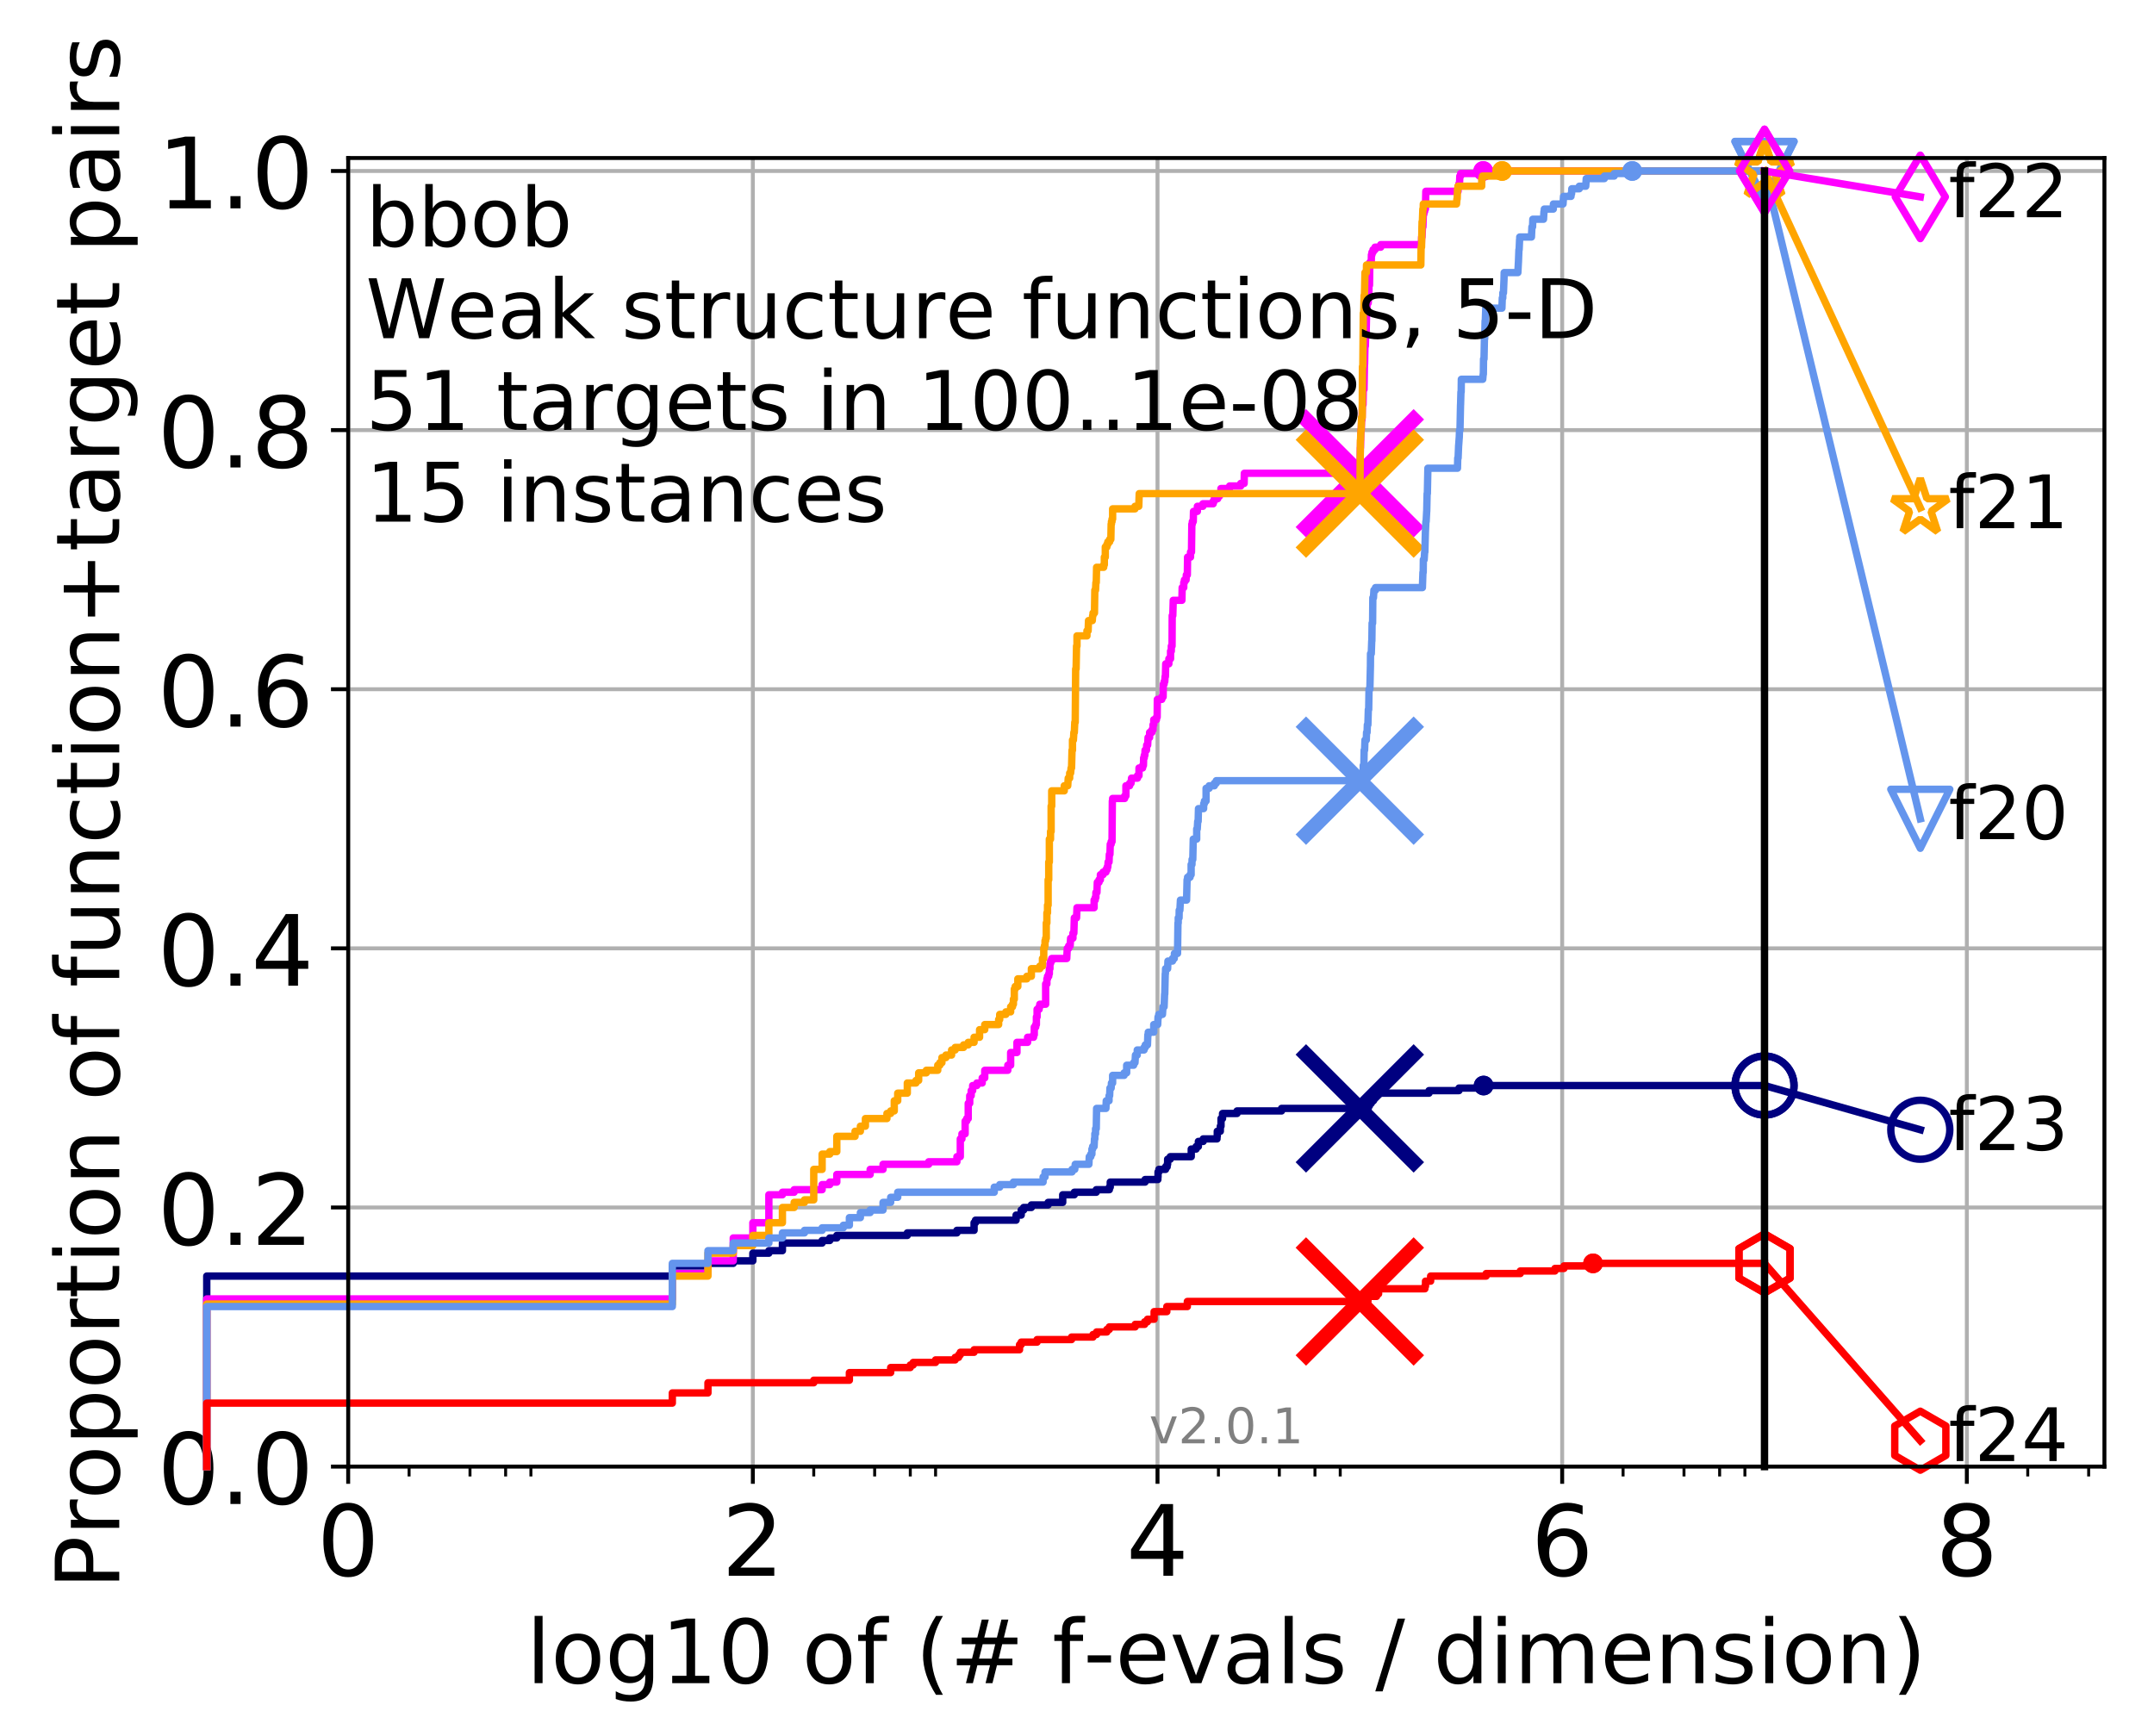 <?xml version="1.0" encoding="utf-8" standalone="no"?>
<!DOCTYPE svg PUBLIC "-//W3C//DTD SVG 1.1//EN"
  "http://www.w3.org/Graphics/SVG/1.1/DTD/svg11.dtd">
<!-- Created with matplotlib (http://matplotlib.org/) -->
<svg height="353pt" version="1.1" viewBox="0 0 438 353" width="438pt" xmlns="http://www.w3.org/2000/svg" xmlns:xlink="http://www.w3.org/1999/xlink">
 <defs>
  <style type="text/css">
*{stroke-linecap:butt;stroke-linejoin:round;}
  </style>
 </defs>
 <g id="figure_1">
  <g id="patch_1">
   <path d="M 0 353.222 
L 438.62 353.222 
L 438.62 0 
L 0 0 
z
" style="fill:#ffffff;"/>
  </g>
  <g id="axes_1">
   <g id="patch_2">
    <path d="M 70.8 298.245 
L 427.92 298.245 
L 427.92 32.133 
L 70.8 32.133 
z
" style="fill:#ffffff;"/>
   </g>
   <g id="matplotlib.axis_1">
    <g id="xtick_1">
     <g id="line2d_1">
      <path clip-path="url(#pd8957dd60c)" d="M 70.8 298.245 
L 70.8 32.133 
" style="fill:none;stroke:#b0b0b0;stroke-linecap:square;stroke-width:0.8;"/>
     </g>
     <g id="line2d_2">
      <defs>
       <path d="M 0 0 
L 0 3.5 
" id="m25bd0ddb83" style="stroke:#000000;stroke-width:0.8;"/>
      </defs>
      <g>
       <use style="stroke:#000000;stroke-width:0.8;" x="70.8" xlink:href="#m25bd0ddb83" y="298.245"/>
      </g>
     </g>
     <g id="text_1">
      <!-- 0 -->
      <defs>
       <path d="M 31.781 66.406 
Q 24.172 66.406 20.328 58.906 
Q 16.5 51.422 16.5 36.375 
Q 16.5 21.391 20.328 13.891 
Q 24.172 6.391 31.781 6.391 
Q 39.453 6.391 43.281 13.891 
Q 47.125 21.391 47.125 36.375 
Q 47.125 51.422 43.281 58.906 
Q 39.453 66.406 31.781 66.406 
M 31.781 74.219 
Q 44.047 74.219 50.516 64.516 
Q 56.984 54.828 56.984 36.375 
Q 56.984 17.969 50.516 8.266 
Q 44.047 -1.422 31.781 -1.422 
Q 19.531 -1.422 13.062 8.266 
Q 6.594 17.969 6.594 36.375 
Q 6.594 54.828 13.062 64.516 
Q 19.531 74.219 31.781 74.219 
" id="DejaVuSans-30"/>
      </defs>
      <g transform="translate(64.438 320.442)scale(0.2 -0.2)">
       <use xlink:href="#DejaVuSans-30"/>
      </g>
     </g>
    </g>
    <g id="xtick_2">
     <g id="line2d_3">
      <path clip-path="url(#pd8957dd60c)" d="M 153.086 298.245 
L 153.086 32.133 
" style="fill:none;stroke:#b0b0b0;stroke-linecap:square;stroke-width:0.8;"/>
     </g>
     <g id="line2d_4">
      <g>
       <use style="stroke:#000000;stroke-width:0.8;" x="153.086" xlink:href="#m25bd0ddb83" y="298.245"/>
      </g>
     </g>
     <g id="text_2">
      <!-- 2 -->
      <defs>
       <path d="M 19.188 8.297 
L 53.609 8.297 
L 53.609 0 
L 7.328 0 
L 7.328 8.297 
Q 12.938 14.109 22.625 23.891 
Q 32.328 33.688 34.812 36.531 
Q 39.547 41.844 41.422 45.531 
Q 43.312 49.219 43.312 52.781 
Q 43.312 58.594 39.234 62.25 
Q 35.156 65.922 28.609 65.922 
Q 23.969 65.922 18.812 64.312 
Q 13.672 62.703 7.812 59.422 
L 7.812 69.391 
Q 13.766 71.781 18.938 73 
Q 24.125 74.219 28.422 74.219 
Q 39.75 74.219 46.484 68.547 
Q 53.219 62.891 53.219 53.422 
Q 53.219 48.922 51.531 44.891 
Q 49.859 40.875 45.406 35.406 
Q 44.188 33.984 37.641 27.219 
Q 31.109 20.453 19.188 8.297 
" id="DejaVuSans-32"/>
      </defs>
      <g transform="translate(146.723 320.442)scale(0.2 -0.2)">
       <use xlink:href="#DejaVuSans-32"/>
      </g>
     </g>
    </g>
    <g id="xtick_3">
     <g id="line2d_5">
      <path clip-path="url(#pd8957dd60c)" d="M 235.371 298.245 
L 235.371 32.133 
" style="fill:none;stroke:#b0b0b0;stroke-linecap:square;stroke-width:0.8;"/>
     </g>
     <g id="line2d_6">
      <g>
       <use style="stroke:#000000;stroke-width:0.8;" x="235.371" xlink:href="#m25bd0ddb83" y="298.245"/>
      </g>
     </g>
     <g id="text_3">
      <!-- 4 -->
      <defs>
       <path d="M 37.797 64.312 
L 12.891 25.391 
L 37.797 25.391 
z
M 35.203 72.906 
L 47.609 72.906 
L 47.609 25.391 
L 58.016 25.391 
L 58.016 17.188 
L 47.609 17.188 
L 47.609 0 
L 37.797 0 
L 37.797 17.188 
L 4.891 17.188 
L 4.891 26.703 
z
" id="DejaVuSans-34"/>
      </defs>
      <g transform="translate(229.009 320.442)scale(0.2 -0.2)">
       <use xlink:href="#DejaVuSans-34"/>
      </g>
     </g>
    </g>
    <g id="xtick_4">
     <g id="line2d_7">
      <path clip-path="url(#pd8957dd60c)" d="M 317.657 298.245 
L 317.657 32.133 
" style="fill:none;stroke:#b0b0b0;stroke-linecap:square;stroke-width:0.8;"/>
     </g>
     <g id="line2d_8">
      <g>
       <use style="stroke:#000000;stroke-width:0.8;" x="317.657" xlink:href="#m25bd0ddb83" y="298.245"/>
      </g>
     </g>
     <g id="text_4">
      <!-- 6 -->
      <defs>
       <path d="M 33.016 40.375 
Q 26.375 40.375 22.484 35.828 
Q 18.609 31.297 18.609 23.391 
Q 18.609 15.531 22.484 10.953 
Q 26.375 6.391 33.016 6.391 
Q 39.656 6.391 43.531 10.953 
Q 47.406 15.531 47.406 23.391 
Q 47.406 31.297 43.531 35.828 
Q 39.656 40.375 33.016 40.375 
M 52.594 71.297 
L 52.594 62.312 
Q 48.875 64.062 45.094 64.984 
Q 41.312 65.922 37.594 65.922 
Q 27.828 65.922 22.672 59.328 
Q 17.531 52.734 16.797 39.406 
Q 19.672 43.656 24.016 45.922 
Q 28.375 48.188 33.594 48.188 
Q 44.578 48.188 50.953 41.516 
Q 57.328 34.859 57.328 23.391 
Q 57.328 12.156 50.688 5.359 
Q 44.047 -1.422 33.016 -1.422 
Q 20.359 -1.422 13.672 8.266 
Q 6.984 17.969 6.984 36.375 
Q 6.984 53.656 15.188 63.938 
Q 23.391 74.219 37.203 74.219 
Q 40.922 74.219 44.703 73.484 
Q 48.484 72.75 52.594 71.297 
" id="DejaVuSans-36"/>
      </defs>
      <g transform="translate(311.295 320.442)scale(0.2 -0.2)">
       <use xlink:href="#DejaVuSans-36"/>
      </g>
     </g>
    </g>
    <g id="xtick_5">
     <g id="line2d_9">
      <path clip-path="url(#pd8957dd60c)" d="M 399.943 298.245 
L 399.943 32.133 
" style="fill:none;stroke:#b0b0b0;stroke-linecap:square;stroke-width:0.8;"/>
     </g>
     <g id="line2d_10">
      <g>
       <use style="stroke:#000000;stroke-width:0.8;" x="399.943" xlink:href="#m25bd0ddb83" y="298.245"/>
      </g>
     </g>
     <g id="text_5">
      <!-- 8 -->
      <defs>
       <path d="M 31.781 34.625 
Q 24.75 34.625 20.719 30.859 
Q 16.703 27.094 16.703 20.516 
Q 16.703 13.922 20.719 10.156 
Q 24.75 6.391 31.781 6.391 
Q 38.812 6.391 42.859 10.172 
Q 46.922 13.969 46.922 20.516 
Q 46.922 27.094 42.891 30.859 
Q 38.875 34.625 31.781 34.625 
M 21.922 38.812 
Q 15.578 40.375 12.031 44.719 
Q 8.5 49.078 8.5 55.328 
Q 8.5 64.062 14.719 69.141 
Q 20.953 74.219 31.781 74.219 
Q 42.672 74.219 48.875 69.141 
Q 55.078 64.062 55.078 55.328 
Q 55.078 49.078 51.531 44.719 
Q 48 40.375 41.703 38.812 
Q 48.828 37.156 52.797 32.312 
Q 56.781 27.484 56.781 20.516 
Q 56.781 9.906 50.312 4.234 
Q 43.844 -1.422 31.781 -1.422 
Q 19.734 -1.422 13.25 4.234 
Q 6.781 9.906 6.781 20.516 
Q 6.781 27.484 10.781 32.312 
Q 14.797 37.156 21.922 38.812 
M 18.312 54.391 
Q 18.312 48.734 21.844 45.562 
Q 25.391 42.391 31.781 42.391 
Q 38.141 42.391 41.719 45.562 
Q 45.312 48.734 45.312 54.391 
Q 45.312 60.062 41.719 63.234 
Q 38.141 66.406 31.781 66.406 
Q 25.391 66.406 21.844 63.234 
Q 18.312 60.062 18.312 54.391 
" id="DejaVuSans-38"/>
      </defs>
      <g transform="translate(393.58 320.442)scale(0.2 -0.2)">
       <use xlink:href="#DejaVuSans-38"/>
      </g>
     </g>
    </g>
    <g id="xtick_6">
     <g id="line2d_11">
      <defs>
       <path d="M 0 0 
L 0 2 
" id="m5d78856762" style="stroke:#000000;stroke-width:0.6;"/>
      </defs>
      <g>
       <use style="stroke:#000000;stroke-width:0.6;" x="83.185" xlink:href="#m5d78856762" y="298.245"/>
      </g>
     </g>
    </g>
    <g id="xtick_7">
     <g id="line2d_12">
      <g>
       <use style="stroke:#000000;stroke-width:0.6;" x="95.57" xlink:href="#m5d78856762" y="298.245"/>
      </g>
     </g>
    </g>
    <g id="xtick_8">
     <g id="line2d_13">
      <g>
       <use style="stroke:#000000;stroke-width:0.6;" x="102.815" xlink:href="#m5d78856762" y="298.245"/>
      </g>
     </g>
    </g>
    <g id="xtick_9">
     <g id="line2d_14">
      <g>
       <use style="stroke:#000000;stroke-width:0.6;" x="107.956" xlink:href="#m5d78856762" y="298.245"/>
      </g>
     </g>
    </g>
    <g id="xtick_10">
     <g id="line2d_15">
      <g>
       <use style="stroke:#000000;stroke-width:0.6;" x="165.471" xlink:href="#m5d78856762" y="298.245"/>
      </g>
     </g>
    </g>
    <g id="xtick_11">
     <g id="line2d_16">
      <g>
       <use style="stroke:#000000;stroke-width:0.6;" x="177.856" xlink:href="#m5d78856762" y="298.245"/>
      </g>
     </g>
    </g>
    <g id="xtick_12">
     <g id="line2d_17">
      <g>
       <use style="stroke:#000000;stroke-width:0.6;" x="185.101" xlink:href="#m5d78856762" y="298.245"/>
      </g>
     </g>
    </g>
    <g id="xtick_13">
     <g id="line2d_18">
      <g>
       <use style="stroke:#000000;stroke-width:0.6;" x="190.241" xlink:href="#m5d78856762" y="298.245"/>
      </g>
     </g>
    </g>
    <g id="xtick_14">
     <g id="line2d_19">
      <g>
       <use style="stroke:#000000;stroke-width:0.6;" x="247.757" xlink:href="#m5d78856762" y="298.245"/>
      </g>
     </g>
    </g>
    <g id="xtick_15">
     <g id="line2d_20">
      <g>
       <use style="stroke:#000000;stroke-width:0.6;" x="260.142" xlink:href="#m5d78856762" y="298.245"/>
      </g>
     </g>
    </g>
    <g id="xtick_16">
     <g id="line2d_21">
      <g>
       <use style="stroke:#000000;stroke-width:0.6;" x="267.387" xlink:href="#m5d78856762" y="298.245"/>
      </g>
     </g>
    </g>
    <g id="xtick_17">
     <g id="line2d_22">
      <g>
       <use style="stroke:#000000;stroke-width:0.6;" x="272.527" xlink:href="#m5d78856762" y="298.245"/>
      </g>
     </g>
    </g>
    <g id="xtick_18">
     <g id="line2d_23">
      <g>
       <use style="stroke:#000000;stroke-width:0.6;" x="330.042" xlink:href="#m5d78856762" y="298.245"/>
      </g>
     </g>
    </g>
    <g id="xtick_19">
     <g id="line2d_24">
      <g>
       <use style="stroke:#000000;stroke-width:0.6;" x="342.428" xlink:href="#m5d78856762" y="298.245"/>
      </g>
     </g>
    </g>
    <g id="xtick_20">
     <g id="line2d_25">
      <g>
       <use style="stroke:#000000;stroke-width:0.6;" x="349.673" xlink:href="#m5d78856762" y="298.245"/>
      </g>
     </g>
    </g>
    <g id="xtick_21">
     <g id="line2d_26">
      <g>
       <use style="stroke:#000000;stroke-width:0.6;" x="354.813" xlink:href="#m5d78856762" y="298.245"/>
      </g>
     </g>
    </g>
    <g id="xtick_22">
     <g id="line2d_27">
      <g>
       <use style="stroke:#000000;stroke-width:0.6;" x="412.328" xlink:href="#m5d78856762" y="298.245"/>
      </g>
     </g>
    </g>
    <g id="xtick_23">
     <g id="line2d_28">
      <g>
       <use style="stroke:#000000;stroke-width:0.6;" x="424.713" xlink:href="#m5d78856762" y="298.245"/>
      </g>
     </g>
    </g>
    <g id="text_6">
     <!-- log10 of (# f-evals / dimension) -->
     <defs>
      <path d="M 9.422 75.984 
L 18.406 75.984 
L 18.406 0 
L 9.422 0 
z
" id="DejaVuSans-6c"/>
      <path d="M 30.609 48.391 
Q 23.391 48.391 19.188 42.75 
Q 14.984 37.109 14.984 27.297 
Q 14.984 17.484 19.156 11.844 
Q 23.344 6.203 30.609 6.203 
Q 37.797 6.203 41.984 11.859 
Q 46.188 17.531 46.188 27.297 
Q 46.188 37.016 41.984 42.703 
Q 37.797 48.391 30.609 48.391 
M 30.609 56 
Q 42.328 56 49.016 48.375 
Q 55.719 40.766 55.719 27.297 
Q 55.719 13.875 49.016 6.219 
Q 42.328 -1.422 30.609 -1.422 
Q 18.844 -1.422 12.172 6.219 
Q 5.516 13.875 5.516 27.297 
Q 5.516 40.766 12.172 48.375 
Q 18.844 56 30.609 56 
" id="DejaVuSans-6f"/>
      <path d="M 45.406 27.984 
Q 45.406 37.75 41.375 43.109 
Q 37.359 48.484 30.078 48.484 
Q 22.859 48.484 18.828 43.109 
Q 14.797 37.75 14.797 27.984 
Q 14.797 18.266 18.828 12.891 
Q 22.859 7.516 30.078 7.516 
Q 37.359 7.516 41.375 12.891 
Q 45.406 18.266 45.406 27.984 
M 54.391 6.781 
Q 54.391 -7.172 48.188 -13.984 
Q 42 -20.797 29.203 -20.797 
Q 24.469 -20.797 20.266 -20.094 
Q 16.062 -19.391 12.109 -17.922 
L 12.109 -9.188 
Q 16.062 -11.328 19.922 -12.344 
Q 23.781 -13.375 27.781 -13.375 
Q 36.625 -13.375 41.016 -8.766 
Q 45.406 -4.156 45.406 5.172 
L 45.406 9.625 
Q 42.625 4.781 38.281 2.391 
Q 33.938 0 27.875 0 
Q 17.828 0 11.672 7.656 
Q 5.516 15.328 5.516 27.984 
Q 5.516 40.672 11.672 48.328 
Q 17.828 56 27.875 56 
Q 33.938 56 38.281 53.609 
Q 42.625 51.219 45.406 46.391 
L 45.406 54.688 
L 54.391 54.688 
z
" id="DejaVuSans-67"/>
      <path d="M 12.406 8.297 
L 28.516 8.297 
L 28.516 63.922 
L 10.984 60.406 
L 10.984 69.391 
L 28.422 72.906 
L 38.281 72.906 
L 38.281 8.297 
L 54.391 8.297 
L 54.391 0 
L 12.406 0 
z
" id="DejaVuSans-31"/>
      <path id="DejaVuSans-20"/>
      <path d="M 37.109 75.984 
L 37.109 68.5 
L 28.516 68.5 
Q 23.688 68.5 21.797 66.547 
Q 19.922 64.594 19.922 59.516 
L 19.922 54.688 
L 34.719 54.688 
L 34.719 47.703 
L 19.922 47.703 
L 19.922 0 
L 10.891 0 
L 10.891 47.703 
L 2.297 47.703 
L 2.297 54.688 
L 10.891 54.688 
L 10.891 58.5 
Q 10.891 67.625 15.141 71.797 
Q 19.391 75.984 28.609 75.984 
z
" id="DejaVuSans-66"/>
      <path d="M 31 75.875 
Q 24.469 64.656 21.281 53.656 
Q 18.109 42.672 18.109 31.391 
Q 18.109 20.125 21.312 9.062 
Q 24.516 -2 31 -13.188 
L 23.188 -13.188 
Q 15.875 -1.703 12.234 9.375 
Q 8.594 20.453 8.594 31.391 
Q 8.594 42.281 12.203 53.312 
Q 15.828 64.359 23.188 75.875 
z
" id="DejaVuSans-28"/>
      <path d="M 51.125 44 
L 36.922 44 
L 32.812 27.688 
L 47.125 27.688 
z
M 43.797 71.781 
L 38.719 51.516 
L 52.984 51.516 
L 58.109 71.781 
L 65.922 71.781 
L 60.891 51.516 
L 76.125 51.516 
L 76.125 44 
L 58.984 44 
L 54.984 27.688 
L 70.516 27.688 
L 70.516 20.219 
L 53.078 20.219 
L 48 0 
L 40.188 0 
L 45.219 20.219 
L 30.906 20.219 
L 25.875 0 
L 18.016 0 
L 23.094 20.219 
L 7.719 20.219 
L 7.719 27.688 
L 24.906 27.688 
L 29 44 
L 13.281 44 
L 13.281 51.516 
L 30.906 51.516 
L 35.891 71.781 
z
" id="DejaVuSans-23"/>
      <path d="M 4.891 31.391 
L 31.203 31.391 
L 31.203 23.391 
L 4.891 23.391 
z
" id="DejaVuSans-2d"/>
      <path d="M 56.203 29.594 
L 56.203 25.203 
L 14.891 25.203 
Q 15.484 15.922 20.484 11.062 
Q 25.484 6.203 34.422 6.203 
Q 39.594 6.203 44.453 7.469 
Q 49.312 8.734 54.109 11.281 
L 54.109 2.781 
Q 49.266 0.734 44.188 -0.344 
Q 39.109 -1.422 33.891 -1.422 
Q 20.797 -1.422 13.156 6.188 
Q 5.516 13.812 5.516 26.812 
Q 5.516 40.234 12.766 48.109 
Q 20.016 56 32.328 56 
Q 43.359 56 49.781 48.891 
Q 56.203 41.797 56.203 29.594 
M 47.219 32.234 
Q 47.125 39.594 43.094 43.984 
Q 39.062 48.391 32.422 48.391 
Q 24.906 48.391 20.391 44.141 
Q 15.875 39.891 15.188 32.172 
z
" id="DejaVuSans-65"/>
      <path d="M 2.984 54.688 
L 12.5 54.688 
L 29.594 8.797 
L 46.688 54.688 
L 56.203 54.688 
L 35.688 0 
L 23.484 0 
z
" id="DejaVuSans-76"/>
      <path d="M 34.281 27.484 
Q 23.391 27.484 19.188 25 
Q 14.984 22.516 14.984 16.5 
Q 14.984 11.719 18.141 8.906 
Q 21.297 6.109 26.703 6.109 
Q 34.188 6.109 38.703 11.406 
Q 43.219 16.703 43.219 25.484 
L 43.219 27.484 
z
M 52.203 31.203 
L 52.203 0 
L 43.219 0 
L 43.219 8.297 
Q 40.141 3.328 35.547 0.953 
Q 30.953 -1.422 24.312 -1.422 
Q 15.922 -1.422 10.953 3.297 
Q 6 8.016 6 15.922 
Q 6 25.141 12.172 29.828 
Q 18.359 34.516 30.609 34.516 
L 43.219 34.516 
L 43.219 35.406 
Q 43.219 41.609 39.141 45 
Q 35.062 48.391 27.688 48.391 
Q 23 48.391 18.547 47.266 
Q 14.109 46.141 10.016 43.891 
L 10.016 52.203 
Q 14.938 54.109 19.578 55.047 
Q 24.219 56 28.609 56 
Q 40.484 56 46.344 49.844 
Q 52.203 43.703 52.203 31.203 
" id="DejaVuSans-61"/>
      <path d="M 44.281 53.078 
L 44.281 44.578 
Q 40.484 46.531 36.375 47.5 
Q 32.281 48.484 27.875 48.484 
Q 21.188 48.484 17.844 46.438 
Q 14.5 44.391 14.5 40.281 
Q 14.5 37.156 16.891 35.375 
Q 19.281 33.594 26.516 31.984 
L 29.594 31.297 
Q 39.156 29.25 43.188 25.516 
Q 47.219 21.781 47.219 15.094 
Q 47.219 7.469 41.188 3.016 
Q 35.156 -1.422 24.609 -1.422 
Q 20.219 -1.422 15.453 -0.562 
Q 10.688 0.297 5.422 2 
L 5.422 11.281 
Q 10.406 8.688 15.234 7.391 
Q 20.062 6.109 24.812 6.109 
Q 31.156 6.109 34.562 8.281 
Q 37.984 10.453 37.984 14.406 
Q 37.984 18.062 35.516 20.016 
Q 33.062 21.969 24.703 23.781 
L 21.578 24.516 
Q 13.234 26.266 9.516 29.906 
Q 5.812 33.547 5.812 39.891 
Q 5.812 47.609 11.281 51.797 
Q 16.75 56 26.812 56 
Q 31.781 56 36.172 55.266 
Q 40.578 54.547 44.281 53.078 
" id="DejaVuSans-73"/>
      <path d="M 25.391 72.906 
L 33.688 72.906 
L 8.297 -9.281 
L 0 -9.281 
z
" id="DejaVuSans-2f"/>
      <path d="M 45.406 46.391 
L 45.406 75.984 
L 54.391 75.984 
L 54.391 0 
L 45.406 0 
L 45.406 8.203 
Q 42.578 3.328 38.25 0.953 
Q 33.938 -1.422 27.875 -1.422 
Q 17.969 -1.422 11.734 6.484 
Q 5.516 14.406 5.516 27.297 
Q 5.516 40.188 11.734 48.094 
Q 17.969 56 27.875 56 
Q 33.938 56 38.25 53.625 
Q 42.578 51.266 45.406 46.391 
M 14.797 27.297 
Q 14.797 17.391 18.875 11.75 
Q 22.953 6.109 30.078 6.109 
Q 37.203 6.109 41.297 11.75 
Q 45.406 17.391 45.406 27.297 
Q 45.406 37.203 41.297 42.844 
Q 37.203 48.484 30.078 48.484 
Q 22.953 48.484 18.875 42.844 
Q 14.797 37.203 14.797 27.297 
" id="DejaVuSans-64"/>
      <path d="M 9.422 54.688 
L 18.406 54.688 
L 18.406 0 
L 9.422 0 
z
M 9.422 75.984 
L 18.406 75.984 
L 18.406 64.594 
L 9.422 64.594 
z
" id="DejaVuSans-69"/>
      <path d="M 52 44.188 
Q 55.375 50.25 60.062 53.125 
Q 64.75 56 71.094 56 
Q 79.641 56 84.281 50.016 
Q 88.922 44.047 88.922 33.016 
L 88.922 0 
L 79.891 0 
L 79.891 32.719 
Q 79.891 40.578 77.094 44.375 
Q 74.312 48.188 68.609 48.188 
Q 61.625 48.188 57.562 43.547 
Q 53.516 38.922 53.516 30.906 
L 53.516 0 
L 44.484 0 
L 44.484 32.719 
Q 44.484 40.625 41.703 44.406 
Q 38.922 48.188 33.109 48.188 
Q 26.219 48.188 22.156 43.531 
Q 18.109 38.875 18.109 30.906 
L 18.109 0 
L 9.078 0 
L 9.078 54.688 
L 18.109 54.688 
L 18.109 46.188 
Q 21.188 51.219 25.484 53.609 
Q 29.781 56 35.688 56 
Q 41.656 56 45.828 52.969 
Q 50 49.953 52 44.188 
" id="DejaVuSans-6d"/>
      <path d="M 54.891 33.016 
L 54.891 0 
L 45.906 0 
L 45.906 32.719 
Q 45.906 40.484 42.875 44.328 
Q 39.844 48.188 33.797 48.188 
Q 26.516 48.188 22.312 43.547 
Q 18.109 38.922 18.109 30.906 
L 18.109 0 
L 9.078 0 
L 9.078 54.688 
L 18.109 54.688 
L 18.109 46.188 
Q 21.344 51.125 25.703 53.562 
Q 30.078 56 35.797 56 
Q 45.219 56 50.047 50.172 
Q 54.891 44.344 54.891 33.016 
" id="DejaVuSans-6e"/>
      <path d="M 8.016 75.875 
L 15.828 75.875 
Q 23.141 64.359 26.781 53.312 
Q 30.422 42.281 30.422 31.391 
Q 30.422 20.453 26.781 9.375 
Q 23.141 -1.703 15.828 -13.188 
L 8.016 -13.188 
Q 14.5 -2 17.703 9.062 
Q 20.906 20.125 20.906 31.391 
Q 20.906 42.672 17.703 53.656 
Q 14.5 64.656 8.016 75.875 
" id="DejaVuSans-29"/>
     </defs>
     <g transform="translate(107.015 342.279)scale(0.18 -0.18)">
      <use xlink:href="#DejaVuSans-6c"/>
      <use x="27.783" xlink:href="#DejaVuSans-6f"/>
      <use x="88.965" xlink:href="#DejaVuSans-67"/>
      <use x="152.441" xlink:href="#DejaVuSans-31"/>
      <use x="216.064" xlink:href="#DejaVuSans-30"/>
      <use x="279.688" xlink:href="#DejaVuSans-20"/>
      <use x="311.475" xlink:href="#DejaVuSans-6f"/>
      <use x="372.656" xlink:href="#DejaVuSans-66"/>
      <use x="407.861" xlink:href="#DejaVuSans-20"/>
      <use x="439.648" xlink:href="#DejaVuSans-28"/>
      <use x="478.662" xlink:href="#DejaVuSans-23"/>
      <use x="562.451" xlink:href="#DejaVuSans-20"/>
      <use x="594.238" xlink:href="#DejaVuSans-66"/>
      <use x="629.365" xlink:href="#DejaVuSans-2d"/>
      <use x="665.449" xlink:href="#DejaVuSans-65"/>
      <use x="726.973" xlink:href="#DejaVuSans-76"/>
      <use x="786.152" xlink:href="#DejaVuSans-61"/>
      <use x="847.432" xlink:href="#DejaVuSans-6c"/>
      <use x="875.215" xlink:href="#DejaVuSans-73"/>
      <use x="927.314" xlink:href="#DejaVuSans-20"/>
      <use x="959.102" xlink:href="#DejaVuSans-2f"/>
      <use x="992.793" xlink:href="#DejaVuSans-20"/>
      <use x="1024.58" xlink:href="#DejaVuSans-64"/>
      <use x="1088.057" xlink:href="#DejaVuSans-69"/>
      <use x="1115.84" xlink:href="#DejaVuSans-6d"/>
      <use x="1213.252" xlink:href="#DejaVuSans-65"/>
      <use x="1274.775" xlink:href="#DejaVuSans-6e"/>
      <use x="1338.154" xlink:href="#DejaVuSans-73"/>
      <use x="1390.254" xlink:href="#DejaVuSans-69"/>
      <use x="1418.037" xlink:href="#DejaVuSans-6f"/>
      <use x="1479.219" xlink:href="#DejaVuSans-6e"/>
      <use x="1542.598" xlink:href="#DejaVuSans-29"/>
     </g>
    </g>
   </g>
   <g id="matplotlib.axis_2">
    <g id="ytick_1">
     <g id="line2d_29">
      <path clip-path="url(#pd8957dd60c)" d="M 70.8 298.245 
L 427.92 298.245 
" style="fill:none;stroke:#b0b0b0;stroke-linecap:square;stroke-width:0.8;"/>
     </g>
     <g id="line2d_30">
      <defs>
       <path d="M 0 0 
L -3.5 0 
" id="m2edac22d4f" style="stroke:#000000;stroke-width:0.8;"/>
      </defs>
      <g>
       <use style="stroke:#000000;stroke-width:0.8;" x="70.8" xlink:href="#m2edac22d4f" y="298.245"/>
      </g>
     </g>
     <g id="text_7">
      <!-- 0.0 -->
      <defs>
       <path d="M 10.688 12.406 
L 21 12.406 
L 21 0 
L 10.688 0 
z
" id="DejaVuSans-2e"/>
      </defs>
      <g transform="translate(31.994 305.844)scale(0.2 -0.2)">
       <use xlink:href="#DejaVuSans-30"/>
       <use x="63.623" xlink:href="#DejaVuSans-2e"/>
       <use x="95.41" xlink:href="#DejaVuSans-30"/>
      </g>
     </g>
    </g>
    <g id="ytick_2">
     <g id="line2d_31">
      <path clip-path="url(#pd8957dd60c)" d="M 70.8 245.55 
L 427.92 245.55 
" style="fill:none;stroke:#b0b0b0;stroke-linecap:square;stroke-width:0.8;"/>
     </g>
     <g id="line2d_32">
      <g>
       <use style="stroke:#000000;stroke-width:0.8;" x="70.8" xlink:href="#m2edac22d4f" y="245.55"/>
      </g>
     </g>
     <g id="text_8">
      <!-- 0.2 -->
      <g transform="translate(31.994 253.148)scale(0.2 -0.2)">
       <use xlink:href="#DejaVuSans-30"/>
       <use x="63.623" xlink:href="#DejaVuSans-2e"/>
       <use x="95.41" xlink:href="#DejaVuSans-32"/>
      </g>
     </g>
    </g>
    <g id="ytick_3">
     <g id="line2d_33">
      <path clip-path="url(#pd8957dd60c)" d="M 70.8 192.854 
L 427.92 192.854 
" style="fill:none;stroke:#b0b0b0;stroke-linecap:square;stroke-width:0.8;"/>
     </g>
     <g id="line2d_34">
      <g>
       <use style="stroke:#000000;stroke-width:0.8;" x="70.8" xlink:href="#m2edac22d4f" y="192.854"/>
      </g>
     </g>
     <g id="text_9">
      <!-- 0.4 -->
      <g transform="translate(31.994 200.453)scale(0.2 -0.2)">
       <use xlink:href="#DejaVuSans-30"/>
       <use x="63.623" xlink:href="#DejaVuSans-2e"/>
       <use x="95.41" xlink:href="#DejaVuSans-34"/>
      </g>
     </g>
    </g>
    <g id="ytick_4">
     <g id="line2d_35">
      <path clip-path="url(#pd8957dd60c)" d="M 70.8 140.159 
L 427.92 140.159 
" style="fill:none;stroke:#b0b0b0;stroke-linecap:square;stroke-width:0.8;"/>
     </g>
     <g id="line2d_36">
      <g>
       <use style="stroke:#000000;stroke-width:0.8;" x="70.8" xlink:href="#m2edac22d4f" y="140.159"/>
      </g>
     </g>
     <g id="text_10">
      <!-- 0.6 -->
      <g transform="translate(31.994 147.757)scale(0.2 -0.2)">
       <use xlink:href="#DejaVuSans-30"/>
       <use x="63.623" xlink:href="#DejaVuSans-2e"/>
       <use x="95.41" xlink:href="#DejaVuSans-36"/>
      </g>
     </g>
    </g>
    <g id="ytick_5">
     <g id="line2d_37">
      <path clip-path="url(#pd8957dd60c)" d="M 70.8 87.464 
L 427.92 87.464 
" style="fill:none;stroke:#b0b0b0;stroke-linecap:square;stroke-width:0.8;"/>
     </g>
     <g id="line2d_38">
      <g>
       <use style="stroke:#000000;stroke-width:0.8;" x="70.8" xlink:href="#m2edac22d4f" y="87.464"/>
      </g>
     </g>
     <g id="text_11">
      <!-- 0.8 -->
      <g transform="translate(31.994 95.062)scale(0.2 -0.2)">
       <use xlink:href="#DejaVuSans-30"/>
       <use x="63.623" xlink:href="#DejaVuSans-2e"/>
       <use x="95.41" xlink:href="#DejaVuSans-38"/>
      </g>
     </g>
    </g>
    <g id="ytick_6">
     <g id="line2d_39">
      <path clip-path="url(#pd8957dd60c)" d="M 70.8 34.768 
L 427.92 34.768 
" style="fill:none;stroke:#b0b0b0;stroke-linecap:square;stroke-width:0.8;"/>
     </g>
     <g id="line2d_40">
      <g>
       <use style="stroke:#000000;stroke-width:0.8;" x="70.8" xlink:href="#m2edac22d4f" y="34.768"/>
      </g>
     </g>
     <g id="text_12">
      <!-- 1.0 -->
      <g transform="translate(31.994 42.367)scale(0.2 -0.2)">
       <use xlink:href="#DejaVuSans-31"/>
       <use x="63.623" xlink:href="#DejaVuSans-2e"/>
       <use x="95.41" xlink:href="#DejaVuSans-30"/>
      </g>
     </g>
    </g>
    <g id="text_13">
     <!-- Proportion of function+target pairs -->
     <defs>
      <path d="M 19.672 64.797 
L 19.672 37.406 
L 32.078 37.406 
Q 38.969 37.406 42.719 40.969 
Q 46.484 44.531 46.484 51.125 
Q 46.484 57.672 42.719 61.234 
Q 38.969 64.797 32.078 64.797 
z
M 9.812 72.906 
L 32.078 72.906 
Q 44.344 72.906 50.609 67.359 
Q 56.891 61.812 56.891 51.125 
Q 56.891 40.328 50.609 34.812 
Q 44.344 29.297 32.078 29.297 
L 19.672 29.297 
L 19.672 0 
L 9.812 0 
z
" id="DejaVuSans-50"/>
      <path d="M 41.109 46.297 
Q 39.594 47.172 37.812 47.578 
Q 36.031 48 33.891 48 
Q 26.266 48 22.188 43.047 
Q 18.109 38.094 18.109 28.812 
L 18.109 0 
L 9.078 0 
L 9.078 54.688 
L 18.109 54.688 
L 18.109 46.188 
Q 20.953 51.172 25.484 53.578 
Q 30.031 56 36.531 56 
Q 37.453 56 38.578 55.875 
Q 39.703 55.766 41.062 55.516 
z
" id="DejaVuSans-72"/>
      <path d="M 18.109 8.203 
L 18.109 -20.797 
L 9.078 -20.797 
L 9.078 54.688 
L 18.109 54.688 
L 18.109 46.391 
Q 20.953 51.266 25.266 53.625 
Q 29.594 56 35.594 56 
Q 45.562 56 51.781 48.094 
Q 58.016 40.188 58.016 27.297 
Q 58.016 14.406 51.781 6.484 
Q 45.562 -1.422 35.594 -1.422 
Q 29.594 -1.422 25.266 0.953 
Q 20.953 3.328 18.109 8.203 
M 48.688 27.297 
Q 48.688 37.203 44.609 42.844 
Q 40.531 48.484 33.406 48.484 
Q 26.266 48.484 22.188 42.844 
Q 18.109 37.203 18.109 27.297 
Q 18.109 17.391 22.188 11.75 
Q 26.266 6.109 33.406 6.109 
Q 40.531 6.109 44.609 11.75 
Q 48.688 17.391 48.688 27.297 
" id="DejaVuSans-70"/>
      <path d="M 18.312 70.219 
L 18.312 54.688 
L 36.812 54.688 
L 36.812 47.703 
L 18.312 47.703 
L 18.312 18.016 
Q 18.312 11.328 20.141 9.422 
Q 21.969 7.516 27.594 7.516 
L 36.812 7.516 
L 36.812 0 
L 27.594 0 
Q 17.188 0 13.234 3.875 
Q 9.281 7.766 9.281 18.016 
L 9.281 47.703 
L 2.688 47.703 
L 2.688 54.688 
L 9.281 54.688 
L 9.281 70.219 
z
" id="DejaVuSans-74"/>
      <path d="M 8.5 21.578 
L 8.5 54.688 
L 17.484 54.688 
L 17.484 21.922 
Q 17.484 14.156 20.5 10.266 
Q 23.531 6.391 29.594 6.391 
Q 36.859 6.391 41.078 11.031 
Q 45.312 15.672 45.312 23.688 
L 45.312 54.688 
L 54.297 54.688 
L 54.297 0 
L 45.312 0 
L 45.312 8.406 
Q 42.047 3.422 37.719 1 
Q 33.406 -1.422 27.688 -1.422 
Q 18.266 -1.422 13.375 4.438 
Q 8.5 10.297 8.5 21.578 
M 31.109 56 
z
" id="DejaVuSans-75"/>
      <path d="M 48.781 52.594 
L 48.781 44.188 
Q 44.969 46.297 41.141 47.344 
Q 37.312 48.391 33.406 48.391 
Q 24.656 48.391 19.812 42.844 
Q 14.984 37.312 14.984 27.297 
Q 14.984 17.281 19.812 11.734 
Q 24.656 6.203 33.406 6.203 
Q 37.312 6.203 41.141 7.25 
Q 44.969 8.297 48.781 10.406 
L 48.781 2.094 
Q 45.016 0.344 40.984 -0.531 
Q 36.969 -1.422 32.422 -1.422 
Q 20.062 -1.422 12.781 6.344 
Q 5.516 14.109 5.516 27.297 
Q 5.516 40.672 12.859 48.328 
Q 20.219 56 33.016 56 
Q 37.156 56 41.109 55.141 
Q 45.062 54.297 48.781 52.594 
" id="DejaVuSans-63"/>
      <path d="M 46 62.703 
L 46 35.5 
L 73.188 35.5 
L 73.188 27.203 
L 46 27.203 
L 46 0 
L 37.797 0 
L 37.797 27.203 
L 10.594 27.203 
L 10.594 35.5 
L 37.797 35.5 
L 37.797 62.703 
z
" id="DejaVuSans-2b"/>
     </defs>
     <g transform="translate(24.25 323.179)rotate(-90)scale(0.18 -0.18)">
      <use xlink:href="#DejaVuSans-50"/>
      <use x="60.287" xlink:href="#DejaVuSans-72"/>
      <use x="101.369" xlink:href="#DejaVuSans-6f"/>
      <use x="162.551" xlink:href="#DejaVuSans-70"/>
      <use x="226.027" xlink:href="#DejaVuSans-6f"/>
      <use x="287.209" xlink:href="#DejaVuSans-72"/>
      <use x="328.322" xlink:href="#DejaVuSans-74"/>
      <use x="367.531" xlink:href="#DejaVuSans-69"/>
      <use x="395.314" xlink:href="#DejaVuSans-6f"/>
      <use x="456.496" xlink:href="#DejaVuSans-6e"/>
      <use x="519.875" xlink:href="#DejaVuSans-20"/>
      <use x="551.662" xlink:href="#DejaVuSans-6f"/>
      <use x="612.844" xlink:href="#DejaVuSans-66"/>
      <use x="648.049" xlink:href="#DejaVuSans-20"/>
      <use x="679.836" xlink:href="#DejaVuSans-66"/>
      <use x="715.041" xlink:href="#DejaVuSans-75"/>
      <use x="778.42" xlink:href="#DejaVuSans-6e"/>
      <use x="841.799" xlink:href="#DejaVuSans-63"/>
      <use x="896.779" xlink:href="#DejaVuSans-74"/>
      <use x="935.988" xlink:href="#DejaVuSans-69"/>
      <use x="963.771" xlink:href="#DejaVuSans-6f"/>
      <use x="1024.953" xlink:href="#DejaVuSans-6e"/>
      <use x="1088.332" xlink:href="#DejaVuSans-2b"/>
      <use x="1172.121" xlink:href="#DejaVuSans-74"/>
      <use x="1211.33" xlink:href="#DejaVuSans-61"/>
      <use x="1272.609" xlink:href="#DejaVuSans-72"/>
      <use x="1313.707" xlink:href="#DejaVuSans-67"/>
      <use x="1377.184" xlink:href="#DejaVuSans-65"/>
      <use x="1438.707" xlink:href="#DejaVuSans-74"/>
      <use x="1477.916" xlink:href="#DejaVuSans-20"/>
      <use x="1509.703" xlink:href="#DejaVuSans-70"/>
      <use x="1573.18" xlink:href="#DejaVuSans-61"/>
      <use x="1634.459" xlink:href="#DejaVuSans-69"/>
      <use x="1662.242" xlink:href="#DejaVuSans-72"/>
      <use x="1703.355" xlink:href="#DejaVuSans-73"/>
     </g>
    </g>
   </g>
   <g id="line2d_41">
    <defs>
     <path d="M 0 1.5 
C 0.398 1.5 0.779 1.342 1.061 1.061 
C 1.342 0.779 1.5 0.398 1.5 0 
C 1.5 -0.398 1.342 -0.779 1.061 -1.061 
C 0.779 -1.342 0.398 -1.5 0 -1.5 
C -0.398 -1.5 -0.779 -1.342 -1.061 -1.061 
C -1.342 -0.779 -1.5 -0.398 -1.5 0 
C -1.5 0.398 -1.342 0.779 -1.061 1.061 
C -0.779 1.342 -0.398 1.5 0 1.5 
z
" id="m84f1d22134" style="stroke:#000080;"/>
    </defs>
    <g>
     <use style="fill:#000080;stroke:#000080;" x="301.682" xlink:href="#m84f1d22134" y="220.752"/>
     <use style="fill:#000080;stroke:#000080;" x="301.682" xlink:href="#m84f1d22134" y="220.752"/>
    </g>
   </g>
   <g id="line2d_42">
    <path d="M 42.042 298.245 
L 42.042 259.499 
L 136.713 259.499 
L 136.713 257.432 
L 143.958 257.432 
L 143.958 256.916 
L 149.099 256.916 
L 149.099 256.399 
L 153.086 256.399 
L 153.086 254.849 
L 156.343 254.849 
L 156.343 254.333 
L 159.098 254.333 
L 159.098 252.783 
L 167.174 252.783 
L 167.174 252.266 
L 168.729 252.266 
L 168.729 251.749 
L 170.159 251.749 
L 170.159 251.233 
L 184.495 251.233 
L 184.495 250.716 
L 194.582 250.716 
L 194.582 250.2 
L 198.072 250.2 
L 198.072 248.65 
L 198.358 248.65 
L 198.358 248.133 
L 206.614 248.133 
L 206.614 247.1 
L 207.655 247.1 
L 207.655 246.067 
L 208.154 246.067 
L 208.154 245.55 
L 209.722 245.55 
L 209.722 245.033 
L 213.129 245.033 
L 213.129 244.517 
L 216.095 244.517 
L 216.095 242.967 
L 218.455 242.967 
L 218.455 242.45 
L 222.915 242.45 
L 222.915 241.934 
L 225.576 241.934 
L 225.576 241.417 
L 225.761 241.417 
L 225.761 240.384 
L 232.842 240.384 
L 232.842 239.867 
L 235.443 239.867 
L 235.443 239.35 
L 235.478 239.35 
L 235.478 238.317 
L 235.655 238.317 
L 235.655 237.801 
L 237.009 237.801 
L 237.009 237.284 
L 237.332 237.284 
L 237.332 236.767 
L 237.428 236.767 
L 237.428 235.734 
L 237.962 235.734 
L 237.962 235.217 
L 242.231 235.217 
L 242.231 233.668 
L 243.225 233.668 
L 243.225 233.151 
L 243.68 233.151 
L 243.68 232.118 
L 244.663 232.118 
L 244.663 231.601 
L 247.468 231.601 
L 247.468 231.085 
L 247.523 231.085 
L 247.523 230.051 
L 248.145 230.051 
L 248.145 229.018 
L 248.285 229.018 
L 248.285 227.468 
L 248.594 227.468 
L 248.594 226.435 
L 251.543 226.435 
L 251.543 225.918 
L 260.592 225.918 
L 260.592 225.402 
L 278.227 225.402 
L 278.227 224.885 
L 278.469 224.885 
L 278.469 224.368 
L 278.827 224.368 
L 278.827 223.852 
L 279.268 223.852 
L 279.268 222.819 
L 279.861 222.819 
L 279.861 222.302 
L 290.581 222.302 
L 290.581 221.785 
L 296.673 221.785 
L 296.673 221.269 
L 301.682 221.269 
L 301.682 220.752 
L 358.8 220.752 
" style="fill:none;stroke:#000080;stroke-linecap:square;stroke-width:1.5;"/>
   </g>
   <g id="line2d_43">
    <defs>
     <path d="M 0 6 
C 1.591 6 3.117 5.368 4.243 4.243 
C 5.368 3.117 6 1.591 6 0 
C 6 -1.591 5.368 -3.117 4.243 -4.243 
C 3.117 -5.368 1.591 -6 0 -6 
C -1.591 -6 -3.117 -5.368 -4.243 -4.243 
C -5.368 -3.117 -6 -1.591 -6 0 
C -6 1.591 -5.368 3.117 -4.243 4.243 
C -3.117 5.368 -1.591 6 0 6 
z
" id="md029d9a283" style="stroke:#000080;stroke-width:1.5;"/>
    </defs>
    <g>
     <use style="fill:none;stroke:#000080;stroke-width:1.5;" x="358.8" xlink:href="#md029d9a283" y="220.752"/>
    </g>
   </g>
   <g id="line2d_44"/>
   <g id="line2d_45">
    <path clip-path="url(#pd8957dd60c)" d="M 276.514 225.402 
" style="fill:none;stroke:#000080;stroke-linecap:square;stroke-width:1.5;"/>
    <defs>
     <path d="M -12 12 
L 12 -12 
M -12 -12 
L 12 12 
" id="madebdb2763" style="stroke:#000080;stroke-width:3;"/>
    </defs>
    <g clip-path="url(#pd8957dd60c)">
     <use style="fill:#000080;stroke:#000080;stroke-width:3;" x="276.514" xlink:href="#madebdb2763" y="225.402"/>
    </g>
   </g>
   <g id="line2d_46">
    <defs>
     <path d="M 0 1.5 
C 0.398 1.5 0.779 1.342 1.061 1.061 
C 1.342 0.779 1.5 0.398 1.5 0 
C 1.5 -0.398 1.342 -0.779 1.061 -1.061 
C 0.779 -1.342 0.398 -1.5 0 -1.5 
C -0.398 -1.5 -0.779 -1.342 -1.061 -1.061 
C -1.342 -0.779 -1.5 -0.398 -1.5 0 
C -1.5 0.398 -1.342 0.779 -1.061 1.061 
C -0.779 1.342 -0.398 1.5 0 1.5 
z
" id="mf22f39758a" style="stroke:#ff00ff;"/>
    </defs>
    <g>
     <use style="fill:#ff00ff;stroke:#ff00ff;" x="301.596" xlink:href="#mf22f39758a" y="34.768"/>
     <use style="fill:#ff00ff;stroke:#ff00ff;" x="301.596" xlink:href="#mf22f39758a" y="34.768"/>
    </g>
   </g>
   <g id="line2d_47">
    <path d="M 42.042 298.245 
L 42.042 264.148 
L 136.713 264.148 
L 136.713 258.982 
L 143.958 258.982 
L 143.958 256.399 
L 149.099 256.399 
L 149.099 251.749 
L 153.086 251.749 
L 153.086 248.65 
L 156.343 248.65 
L 156.343 242.967 
L 159.098 242.967 
L 159.098 242.45 
L 161.484 242.45 
L 161.484 241.934 
L 167.174 241.934 
L 167.174 240.9 
L 168.729 240.9 
L 168.729 240.384 
L 170.159 240.384 
L 170.159 238.834 
L 176.94 238.834 
L 176.94 237.801 
L 179.559 237.801 
L 179.559 236.767 
L 188.848 236.767 
L 188.848 236.251 
L 194.582 236.251 
L 194.582 235.217 
L 195.27 235.217 
L 195.27 231.601 
L 195.604 231.601 
L 195.604 230.568 
L 196.254 230.568 
L 196.254 227.985 
L 196.57 227.985 
L 196.57 227.468 
L 196.881 227.468 
L 196.881 224.368 
L 197.186 224.368 
L 197.186 222.819 
L 197.486 222.819 
L 197.486 221.785 
L 197.782 221.785 
L 197.782 220.752 
L 198.639 220.752 
L 198.639 220.235 
L 199.723 220.235 
L 199.723 219.202 
L 200.241 219.202 
L 200.241 217.652 
L 204.929 217.652 
L 204.929 216.619 
L 205.508 216.619 
L 205.508 214.036 
L 206.792 214.036 
L 206.792 211.969 
L 208.955 211.969 
L 208.955 210.936 
L 210.167 210.936 
L 210.167 210.42 
L 210.313 210.42 
L 210.313 208.87 
L 210.601 208.87 
L 210.601 208.353 
L 210.743 208.353 
L 210.743 206.803 
L 210.885 206.803 
L 210.885 205.253 
L 211.302 205.253 
L 211.302 204.737 
L 211.439 204.737 
L 211.439 204.22 
L 212.626 204.22 
L 212.626 200.087 
L 212.879 200.087 
L 212.879 199.054 
L 213.005 199.054 
L 213.005 198.537 
L 213.253 198.537 
L 213.253 198.021 
L 213.376 198.021 
L 213.376 196.987 
L 213.498 196.987 
L 213.498 195.954 
L 213.619 195.954 
L 213.619 195.438 
L 213.859 195.438 
L 213.859 194.921 
L 216.917 194.921 
L 217.017 192.854 
L 217.314 192.854 
L 217.314 192.338 
L 217.606 192.338 
L 217.702 190.788 
L 218.176 190.788 
L 218.176 189.755 
L 218.362 189.755 
L 218.455 186.655 
L 218.909 186.655 
L 218.999 184.589 
L 222.479 184.589 
L 222.479 183.039 
L 222.698 183.039 
L 222.698 182.522 
L 222.843 182.522 
L 222.843 181.489 
L 223.058 181.489 
L 223.129 179.422 
L 223.48 179.422 
L 223.48 178.906 
L 223.756 178.906 
L 223.756 177.872 
L 224.295 177.872 
L 224.295 177.356 
L 224.883 177.356 
L 224.883 176.839 
L 225.138 176.839 
L 225.138 176.323 
L 225.265 176.323 
L 225.327 175.289 
L 225.515 175.289 
L 225.576 173.739 
L 225.7 173.739 
L 225.761 171.673 
L 225.944 171.673 
L 225.944 171.156 
L 226.124 171.156 
L 226.184 162.89 
L 226.244 162.89 
L 226.244 162.374 
L 228.689 162.374 
L 228.689 161.857 
L 228.947 161.857 
L 228.947 159.791 
L 229.699 159.791 
L 229.699 159.274 
L 229.991 159.274 
L 230.088 158.241 
L 231.295 158.241 
L 231.295 157.724 
L 231.606 157.724 
L 231.606 156.174 
L 232.341 156.174 
L 232.341 155.658 
L 232.51 155.658 
L 232.551 154.108 
L 232.677 154.108 
L 232.677 153.591 
L 232.801 153.591 
L 232.842 152.558 
L 233.128 152.558 
L 233.168 151.525 
L 233.369 151.525 
L 233.449 149.975 
L 233.765 149.975 
L 233.765 148.942 
L 234.228 148.942 
L 234.228 148.425 
L 234.455 148.425 
L 234.455 147.392 
L 234.605 147.392 
L 234.605 146.359 
L 235.156 146.359 
L 235.156 145.842 
L 235.3 145.842 
L 235.336 142.226 
L 236.243 142.226 
L 236.243 141.709 
L 236.513 141.709 
L 236.547 139.126 
L 236.713 139.126 
L 236.713 138.609 
L 236.846 138.609 
L 236.911 137.576 
L 236.977 137.576 
L 237.042 134.993 
L 237.681 134.993 
L 237.681 133.96 
L 238.023 133.96 
L 238.023 132.41 
L 238.177 132.41 
L 238.177 131.376 
L 238.329 131.376 
L 238.359 125.177 
L 238.48 125.177 
L 238.57 122.077 
L 240.332 122.077 
L 240.386 119.494 
L 240.707 119.494 
L 240.707 118.461 
L 240.839 118.461 
L 240.839 117.944 
L 241.178 117.944 
L 241.23 116.911 
L 241.435 116.911 
L 241.485 113.295 
L 242.084 113.295 
L 242.084 112.261 
L 242.28 112.261 
L 242.352 106.579 
L 242.449 106.579 
L 242.449 106.062 
L 242.64 106.062 
L 242.688 103.995 
L 243.477 103.995 
L 243.477 102.962 
L 244.599 102.962 
L 244.599 102.446 
L 246.689 102.446 
L 246.689 101.929 
L 246.915 101.929 
L 246.915 101.412 
L 247.613 101.412 
L 247.613 100.896 
L 247.97 100.896 
L 247.97 100.379 
L 248.267 100.379 
L 248.267 99.346 
L 250.035 99.346 
L 250.035 98.829 
L 252.293 98.829 
L 252.293 98.313 
L 252.986 98.313 
L 253.026 96.246 
L 276.529 96.246 
L 276.614 91.08 
L 276.646 91.08 
L 276.734 87.464 
L 276.798 87.464 
L 276.872 85.397 
L 276.955 85.397 
L 277.042 82.297 
L 277.163 82.297 
L 277.215 79.198 
L 277.362 79.198 
L 277.451 74.031 
L 277.481 74.031 
L 277.552 70.415 
L 277.629 70.415 
L 277.713 67.832 
L 277.797 67.832 
L 277.906 62.666 
L 277.962 62.666 
L 278.028 61.632 
L 278.214 61.632 
L 278.324 60.083 
L 278.356 60.083 
L 278.366 58.016 
L 278.479 58.016 
L 278.539 53.367 
L 278.837 53.367 
L 278.865 51.817 
L 278.974 51.817 
L 278.974 51.3 
L 279.194 51.3 
L 279.194 50.783 
L 279.598 50.783 
L 279.598 50.267 
L 280.757 50.267 
L 280.757 49.75 
L 289.028 49.75 
L 289.079 48.2 
L 289.157 48.2 
L 289.252 46.134 
L 289.342 46.134 
L 289.426 43.551 
L 289.537 43.551 
L 289.537 43.034 
L 289.681 43.034 
L 289.681 42.517 
L 289.849 42.517 
L 289.931 38.901 
L 296.488 38.901 
L 296.497 37.868 
L 296.658 37.868 
L 296.658 37.351 
L 296.784 37.351 
L 296.843 35.801 
L 297.017 35.801 
L 297.017 35.285 
L 301.596 35.285 
L 301.596 34.768 
L 358.8 34.768 
L 358.8 34.768 
" style="fill:none;stroke:#ff00ff;stroke-linecap:square;stroke-width:1.5;"/>
   </g>
   <g id="line2d_48">
    <defs>
     <path d="M -0 8.485 
L 5.091 0 
L 0 -8.485 
L -5.091 -0 
z
" id="me687653fe8" style="stroke:#ff00ff;stroke-linejoin:miter;stroke-width:1.5;"/>
    </defs>
    <g>
     <use style="fill:none;stroke:#ff00ff;stroke-linejoin:miter;stroke-width:1.5;" x="358.8" xlink:href="#me687653fe8" y="34.768"/>
    </g>
   </g>
   <g id="line2d_49"/>
   <g id="line2d_50">
    <path clip-path="url(#pd8957dd60c)" d="M 276.514 96.246 
" style="fill:none;stroke:#ff00ff;stroke-linecap:square;stroke-width:1.5;"/>
    <defs>
     <path d="M -12 12 
L 12 -12 
M -12 -12 
L 12 12 
" id="mf73101fbf2" style="stroke:#ff00ff;stroke-width:3;"/>
    </defs>
    <g clip-path="url(#pd8957dd60c)">
     <use style="fill:#ff00ff;stroke:#ff00ff;stroke-width:3;" x="276.514" xlink:href="#mf73101fbf2" y="96.246"/>
    </g>
   </g>
   <g id="line2d_51">
    <defs>
     <path d="M 0 1.5 
C 0.398 1.5 0.779 1.342 1.061 1.061 
C 1.342 0.779 1.5 0.398 1.5 0 
C 1.5 -0.398 1.342 -0.779 1.061 -1.061 
C 0.779 -1.342 0.398 -1.5 0 -1.5 
C -0.398 -1.5 -0.779 -1.342 -1.061 -1.061 
C -1.342 -0.779 -1.5 -0.398 -1.5 0 
C -1.5 0.398 -1.342 0.779 -1.061 1.061 
C -0.779 1.342 -0.398 1.5 0 1.5 
z
" id="mf0c4a31e52" style="stroke:#ffa500;"/>
    </defs>
    <g>
     <use style="fill:#ffa500;stroke:#ffa500;" x="305.443" xlink:href="#mf0c4a31e52" y="34.768"/>
     <use style="fill:#ffa500;stroke:#ffa500;" x="305.443" xlink:href="#mf0c4a31e52" y="34.768"/>
    </g>
   </g>
   <g id="line2d_52">
    <path d="M 42.042 298.245 
L 42.042 265.182 
L 136.713 265.182 
L 136.713 259.499 
L 143.958 259.499 
L 143.958 254.849 
L 149.099 254.849 
L 149.099 253.299 
L 153.086 253.299 
L 153.086 251.233 
L 156.343 251.233 
L 156.343 248.65 
L 159.098 248.65 
L 159.098 245.55 
L 161.484 245.55 
L 161.484 244.517 
L 163.588 244.517 
L 163.588 244 
L 165.471 244 
L 165.471 237.801 
L 167.174 237.801 
L 167.174 234.701 
L 168.729 234.701 
L 168.729 234.184 
L 170.159 234.184 
L 170.159 231.085 
L 173.869 231.085 
L 173.869 230.051 
L 174.952 230.051 
L 174.952 229.018 
L 175.974 229.018 
L 175.974 227.468 
L 180.353 227.468 
L 180.353 226.435 
L 181.114 226.435 
L 181.114 225.918 
L 181.843 225.918 
L 181.843 223.852 
L 182.544 223.852 
L 182.544 222.302 
L 184.495 222.302 
L 184.495 220.235 
L 186.254 220.235 
L 186.254 219.719 
L 186.804 219.719 
L 186.804 218.169 
L 188.359 218.169 
L 188.359 217.652 
L 190.683 217.652 
L 190.683 216.619 
L 191.113 216.619 
L 191.113 216.102 
L 191.534 216.102 
L 191.534 215.069 
L 192.346 215.069 
L 192.346 214.553 
L 193.499 214.553 
L 193.499 213.519 
L 194.229 213.519 
L 194.229 213.003 
L 195.932 213.003 
L 195.932 212.486 
L 196.881 212.486 
L 196.881 211.969 
L 198.072 211.969 
L 198.072 210.936 
L 199.189 210.936 
L 199.189 209.386 
L 200.241 209.386 
L 200.241 208.353 
L 203.068 208.353 
L 203.068 207.32 
L 203.284 207.32 
L 203.284 206.287 
L 204.532 206.287 
L 204.532 205.77 
L 205.508 205.77 
L 205.508 204.737 
L 205.884 204.737 
L 205.884 204.22 
L 206.07 204.22 
L 206.07 203.187 
L 206.253 203.187 
L 206.253 201.12 
L 206.434 201.12 
L 206.434 200.604 
L 206.968 200.604 
L 206.968 199.054 
L 208.798 199.054 
L 208.798 198.537 
L 209.722 198.537 
L 209.722 196.987 
L 211.439 196.987 
L 211.439 196.471 
L 211.976 196.471 
L 211.976 194.921 
L 212.239 194.921 
L 212.239 192.854 
L 212.369 192.854 
L 212.369 192.338 
L 212.498 192.338 
L 212.498 191.305 
L 212.626 191.305 
L 212.626 190.788 
L 212.753 190.788 
L 212.753 187.688 
L 212.879 187.688 
L 212.879 185.622 
L 213.005 185.622 
L 213.005 184.072 
L 213.129 184.072 
L 213.129 178.906 
L 213.253 178.906 
L 213.253 175.289 
L 213.376 175.289 
L 213.376 170.64 
L 213.619 170.64 
L 213.619 169.09 
L 213.739 169.09 
L 213.739 163.924 
L 213.859 163.924 
L 213.859 160.824 
L 216.408 160.824 
L 216.408 159.791 
L 217.116 159.791 
L 217.215 158.241 
L 217.509 158.241 
L 217.509 157.208 
L 217.702 157.208 
L 217.798 156.174 
L 217.893 156.174 
L 217.988 152.558 
L 218.083 152.558 
L 218.083 150.491 
L 218.27 150.491 
L 218.362 148.942 
L 218.455 148.942 
L 218.547 146.875 
L 218.638 146.875 
L 218.729 136.026 
L 218.819 136.026 
L 218.909 131.376 
L 218.999 131.376 
L 218.999 129.31 
L 221.024 129.31 
L 221.024 128.277 
L 221.262 128.277 
L 221.34 126.21 
L 222.107 126.21 
L 222.182 125.177 
L 222.257 125.177 
L 222.257 124.66 
L 222.552 124.66 
L 222.625 120.011 
L 222.77 120.011 
L 222.843 118.461 
L 222.915 118.461 
L 222.986 115.361 
L 224.427 115.361 
L 224.427 114.845 
L 224.559 114.845 
L 224.559 113.295 
L 224.754 113.295 
L 224.754 111.228 
L 225.075 111.228 
L 225.075 110.712 
L 225.265 110.712 
L 225.265 110.195 
L 225.638 110.195 
L 225.638 109.678 
L 225.883 109.678 
L 225.944 106.579 
L 226.004 106.579 
L 226.004 106.062 
L 226.124 106.062 
L 226.124 105.545 
L 226.244 105.545 
L 226.244 103.479 
L 230.794 103.479 
L 230.794 102.962 
L 231.562 102.962 
L 231.65 100.379 
L 276.525 100.379 
L 276.628 89.53 
L 276.657 89.53 
L 276.734 87.464 
L 276.78 87.464 
L 276.865 84.88 
L 277.004 84.88 
L 277.042 74.548 
L 277.122 74.548 
L 277.215 63.699 
L 277.301 63.699 
L 277.379 60.083 
L 277.457 60.083 
L 277.555 55.433 
L 277.846 55.433 
L 277.87 53.883 
L 288.917 53.883 
L 288.973 50.267 
L 289.058 50.267 
L 289.164 45.101 
L 289.231 45.101 
L 289.323 42.517 
L 289.4 42.517 
L 289.419 41.484 
L 296.171 41.484 
L 296.261 40.451 
L 296.307 40.451 
L 296.376 38.385 
L 296.467 38.385 
L 296.467 37.868 
L 301.294 37.868 
L 301.308 36.318 
L 301.451 36.318 
L 301.451 35.801 
L 305.411 35.801 
L 305.443 34.768 
L 358.8 34.768 
L 358.8 34.768 
" style="fill:none;stroke:#ffa500;stroke-linecap:square;stroke-width:1.5;"/>
   </g>
   <g id="line2d_53">
    <defs>
     <path d="M 0 -6 
L -1.347 -1.854 
L -5.706 -1.854 
L -2.18 0.708 
L -3.527 4.854 
L -0 2.292 
L 3.527 4.854 
L 2.18 0.708 
L 5.706 -1.854 
L 1.347 -1.854 
z
" id="m26e80180d5" style="stroke:#ffa500;stroke-linejoin:bevel;stroke-width:1.5;"/>
    </defs>
    <g>
     <use style="fill:none;stroke:#ffa500;stroke-linejoin:bevel;stroke-width:1.5;" x="358.8" xlink:href="#m26e80180d5" y="34.768"/>
    </g>
   </g>
   <g id="line2d_54"/>
   <g id="line2d_55">
    <path clip-path="url(#pd8957dd60c)" d="M 276.514 100.379 
" style="fill:none;stroke:#ffa500;stroke-linecap:square;stroke-width:1.5;"/>
    <defs>
     <path d="M -12 12 
L 12 -12 
M -12 -12 
L 12 12 
" id="m54c1e2338c" style="stroke:#ffa500;stroke-width:3;"/>
    </defs>
    <g clip-path="url(#pd8957dd60c)">
     <use style="fill:#ffa500;stroke:#ffa500;stroke-width:3;" x="276.514" xlink:href="#m54c1e2338c" y="100.379"/>
    </g>
   </g>
   <g id="line2d_56">
    <defs>
     <path d="M 0 1.5 
C 0.398 1.5 0.779 1.342 1.061 1.061 
C 1.342 0.779 1.5 0.398 1.5 0 
C 1.5 -0.398 1.342 -0.779 1.061 -1.061 
C 0.779 -1.342 0.398 -1.5 0 -1.5 
C -0.398 -1.5 -0.779 -1.342 -1.061 -1.061 
C -1.342 -0.779 -1.5 -0.398 -1.5 0 
C -1.5 0.398 -1.342 0.779 -1.061 1.061 
C -0.779 1.342 -0.398 1.5 0 1.5 
z
" id="m07a4459b43" style="stroke:#6495ed;"/>
    </defs>
    <g>
     <use style="fill:#6495ed;stroke:#6495ed;" x="331.9" xlink:href="#m07a4459b43" y="34.768"/>
     <use style="fill:#6495ed;stroke:#6495ed;" x="331.9" xlink:href="#m07a4459b43" y="34.768"/>
    </g>
   </g>
   <g id="line2d_57">
    <path d="M 42.042 298.245 
L 42.042 265.698 
L 136.713 265.698 
L 136.713 256.916 
L 143.958 256.916 
L 143.958 254.333 
L 149.099 254.333 
L 149.099 252.783 
L 156.343 252.783 
L 156.343 251.749 
L 159.098 251.749 
L 159.098 250.716 
L 163.588 250.716 
L 163.588 250.2 
L 167.174 250.2 
L 167.174 249.683 
L 171.483 249.683 
L 171.483 249.166 
L 172.716 249.166 
L 172.716 247.616 
L 174.952 247.616 
L 174.952 246.583 
L 176.94 246.583 
L 176.94 246.067 
L 179.559 246.067 
L 179.559 244.517 
L 181.114 244.517 
L 181.114 243.483 
L 182.544 243.483 
L 182.544 242.45 
L 202.174 242.45 
L 202.174 241.417 
L 203.284 241.417 
L 203.284 240.9 
L 206.07 240.9 
L 206.07 240.384 
L 212.108 240.384 
L 212.108 239.35 
L 212.498 239.35 
L 212.498 238.317 
L 217.988 238.317 
L 217.988 237.801 
L 218.547 237.801 
L 218.638 236.767 
L 221.418 236.767 
L 221.496 235.217 
L 221.804 235.217 
L 221.804 234.701 
L 222.032 234.701 
L 222.032 233.668 
L 222.182 233.668 
L 222.182 233.151 
L 222.479 233.151 
L 222.552 231.601 
L 222.625 231.601 
L 222.625 230.568 
L 222.77 230.568 
L 222.77 229.535 
L 222.915 229.535 
L 222.986 225.402 
L 224.883 225.402 
L 224.947 223.852 
L 225.515 223.852 
L 225.515 222.819 
L 225.638 222.819 
L 225.7 221.269 
L 225.944 221.269 
L 226.004 220.235 
L 226.244 220.235 
L 226.244 218.686 
L 228.585 218.686 
L 228.585 218.169 
L 229.1 218.169 
L 229.1 216.619 
L 230.515 216.619 
L 230.515 216.102 
L 230.794 216.102 
L 230.886 214.553 
L 231.25 214.553 
L 231.25 213.519 
L 232.635 213.519 
L 232.635 213.003 
L 232.883 213.003 
L 232.883 212.486 
L 233.329 212.486 
L 233.409 210.42 
L 233.489 210.42 
L 233.489 209.903 
L 234.605 209.903 
L 234.605 208.353 
L 235.407 208.353 
L 235.478 206.803 
L 235.62 206.803 
L 235.62 206.287 
L 236.379 206.287 
L 236.48 204.737 
L 236.713 204.737 
L 236.813 202.154 
L 236.846 202.154 
L 236.944 198.021 
L 236.977 198.021 
L 237.009 196.987 
L 237.428 196.987 
L 237.492 195.438 
L 238.419 195.438 
L 238.419 194.921 
L 238.777 194.921 
L 238.807 193.888 
L 239.444 193.888 
L 239.529 187.688 
L 239.586 187.688 
L 239.586 186.655 
L 239.754 186.655 
L 239.782 185.105 
L 239.921 185.105 
L 240.032 183.039 
L 241.281 183.039 
L 241.384 178.906 
L 241.485 178.906 
L 241.485 178.389 
L 241.986 178.389 
L 241.986 177.872 
L 242.207 177.872 
L 242.207 175.806 
L 242.376 175.806 
L 242.401 174.773 
L 242.545 174.773 
L 242.64 170.64 
L 243.34 170.64 
L 243.34 168.573 
L 243.454 168.573 
L 243.545 167.023 
L 243.635 167.023 
L 243.702 164.44 
L 244.747 164.44 
L 244.768 163.407 
L 244.916 163.407 
L 244.916 162.89 
L 245.248 162.89 
L 245.248 160.307 
L 245.874 160.307 
L 245.874 159.791 
L 246.934 159.791 
L 246.934 159.274 
L 247.323 159.274 
L 247.323 158.757 
L 277.174 158.757 
L 277.198 155.658 
L 277.332 155.658 
L 277.386 152.558 
L 277.481 152.558 
L 277.555 150.491 
L 277.826 150.491 
L 277.88 148.942 
L 277.985 148.942 
L 278.041 147.392 
L 278.149 147.392 
L 278.24 144.292 
L 278.314 144.292 
L 278.382 140.159 
L 278.555 140.159 
L 278.663 135.509 
L 278.666 135.509 
L 278.685 132.926 
L 278.84 132.926 
L 278.931 130.343 
L 278.959 130.343 
L 279.005 126.727 
L 279.108 126.727 
L 279.154 121.561 
L 279.283 121.561 
L 279.378 120.011 
L 279.7 120.011 
L 279.7 119.494 
L 289.234 119.494 
L 289.341 116.394 
L 289.396 116.394 
L 289.428 113.811 
L 289.593 113.811 
L 289.689 112.261 
L 289.736 112.261 
L 289.846 108.128 
L 289.849 108.128 
L 289.949 106.062 
L 289.996 106.062 
L 290.103 103.995 
L 290.115 103.995 
L 290.193 100.379 
L 290.243 100.379 
L 290.351 95.213 
L 296.368 95.213 
L 296.421 93.146 
L 296.494 93.146 
L 296.602 90.563 
L 296.611 90.563 
L 296.72 89.013 
L 296.729 89.013 
L 296.781 87.464 
L 296.877 87.464 
L 296.987 82.297 
L 296.997 82.297 
L 297.069 79.714 
L 297.118 79.714 
L 297.151 77.131 
L 301.504 77.131 
L 301.596 76.098 
L 301.629 76.098 
L 301.669 72.998 
L 301.764 72.998 
L 301.848 68.865 
L 301.899 68.865 
L 301.983 65.249 
L 302.025 65.249 
L 302.118 62.666 
L 305.406 62.666 
L 305.482 60.599 
L 305.579 60.599 
L 305.589 59.566 
L 305.715 59.566 
L 305.822 56.983 
L 305.828 56.983 
L 305.862 55.433 
L 308.647 55.433 
L 308.755 53.367 
L 308.76 53.367 
L 308.862 50.783 
L 308.907 50.783 
L 308.996 48.717 
L 309.027 48.717 
L 309.027 48.2 
L 311.408 48.2 
L 311.505 46.134 
L 311.636 46.134 
L 311.686 44.584 
L 313.863 44.584 
L 313.954 43.034 
L 314.022 43.034 
L 314.022 42.517 
L 315.853 42.517 
L 315.874 41.484 
L 317.835 41.484 
L 317.939 39.934 
L 319.454 39.934 
L 319.454 39.418 
L 319.567 39.418 
L 319.616 38.385 
L 321.136 38.385 
L 321.136 37.868 
L 322.452 37.868 
L 322.549 36.318 
L 326.232 36.318 
L 326.232 35.801 
L 328.238 35.801 
L 328.238 35.285 
L 331.9 35.285 
L 331.9 34.768 
L 358.8 34.768 
L 358.8 34.768 
" style="fill:none;stroke:#6495ed;stroke-linecap:square;stroke-width:1.5;"/>
   </g>
   <g id="line2d_58">
    <defs>
     <path d="M -0 6 
L 6 -6 
L -6 -6 
z
" id="m7341233383" style="stroke:#6495ed;stroke-linejoin:miter;stroke-width:1.5;"/>
    </defs>
    <g>
     <use style="fill:none;stroke:#6495ed;stroke-linejoin:miter;stroke-width:1.5;" x="358.8" xlink:href="#m7341233383" y="34.768"/>
    </g>
   </g>
   <g id="line2d_59"/>
   <g id="line2d_60">
    <path clip-path="url(#pd8957dd60c)" d="M 276.514 158.757 
" style="fill:none;stroke:#6495ed;stroke-linecap:square;stroke-width:1.5;"/>
    <defs>
     <path d="M -12 12 
L 12 -12 
M -12 -12 
L 12 12 
" id="mf9ae2088c1" style="stroke:#6495ed;stroke-width:3;"/>
    </defs>
    <g clip-path="url(#pd8957dd60c)">
     <use style="fill:#6495ed;stroke:#6495ed;stroke-width:3;" x="276.514" xlink:href="#mf9ae2088c1" y="158.757"/>
    </g>
   </g>
   <g id="line2d_61">
    <defs>
     <path d="M 0 1.5 
C 0.398 1.5 0.779 1.342 1.061 1.061 
C 1.342 0.779 1.5 0.398 1.5 0 
C 1.5 -0.398 1.342 -0.779 1.061 -1.061 
C 0.779 -1.342 0.398 -1.5 0 -1.5 
C -0.398 -1.5 -0.779 -1.342 -1.061 -1.061 
C -1.342 -0.779 -1.5 -0.398 -1.5 0 
C -1.5 0.398 -1.342 0.779 -1.061 1.061 
C -0.779 1.342 -0.398 1.5 0 1.5 
z
" id="m6da82b3142" style="stroke:#ff0000;"/>
    </defs>
    <g>
     <use style="fill:#ff0000;stroke:#ff0000;" x="323.934" xlink:href="#m6da82b3142" y="256.916"/>
     <use style="fill:#ff0000;stroke:#ff0000;" x="323.934" xlink:href="#m6da82b3142" y="256.916"/>
    </g>
   </g>
   <g id="line2d_62">
    <path d="M 42.042 298.245 
L 42.042 285.33 
L 136.713 285.33 
L 136.713 283.263 
L 143.958 283.263 
L 143.958 281.197 
L 165.471 281.197 
L 165.471 280.68 
L 172.716 280.68 
L 172.716 279.13 
L 181.114 279.13 
L 181.114 278.097 
L 185.101 278.097 
L 185.101 277.58 
L 185.687 277.58 
L 185.687 277.064 
L 190.241 277.064 
L 190.241 276.547 
L 194.229 276.547 
L 194.229 276.031 
L 194.929 276.031 
L 194.929 275.514 
L 195.27 275.514 
L 195.27 274.997 
L 198.072 274.997 
L 198.072 274.481 
L 207.315 274.481 
L 207.315 273.448 
L 207.655 273.448 
L 207.655 272.931 
L 210.885 272.931 
L 210.885 272.414 
L 217.893 272.414 
L 217.893 271.898 
L 222.257 271.898 
L 222.257 271.381 
L 222.986 271.381 
L 222.986 270.864 
L 225.075 270.864 
L 225.075 270.348 
L 225.576 270.348 
L 225.576 269.831 
L 230.84 269.831 
L 230.84 269.315 
L 232.759 269.315 
L 232.759 268.798 
L 233.329 268.798 
L 233.329 268.281 
L 234.679 268.281 
L 234.679 266.731 
L 237.268 266.731 
L 237.268 265.698 
L 241.435 265.698 
L 241.435 264.665 
L 278.155 264.665 
L 278.155 263.632 
L 279.908 263.632 
L 279.908 263.115 
L 280.326 263.115 
L 280.326 262.082 
L 289.739 262.082 
L 289.739 261.565 
L 289.866 261.565 
L 289.866 260.532 
L 290.907 260.532 
L 290.907 259.499 
L 302.196 259.499 
L 302.196 258.982 
L 309.142 258.982 
L 309.142 258.465 
L 316.185 258.465 
L 316.185 257.949 
L 318.027 257.949 
L 318.027 257.432 
L 323.934 257.432 
L 323.934 256.916 
L 358.8 256.916 
" style="fill:none;stroke:#ff0000;stroke-linecap:square;stroke-width:1.5;"/>
   </g>
   <g id="line2d_63">
    <defs>
     <path d="M 0 -6 
L -5.196 -3 
L -5.196 3 
L -0 6 
L 5.196 3 
L 5.196 -3 
z
" id="m8e735bda42" style="stroke:#ff0000;stroke-linejoin:miter;stroke-width:1.5;"/>
    </defs>
    <g>
     <use style="fill:none;stroke:#ff0000;stroke-linejoin:miter;stroke-width:1.5;" x="358.8" xlink:href="#m8e735bda42" y="256.916"/>
    </g>
   </g>
   <g id="line2d_64"/>
   <g id="line2d_65">
    <path clip-path="url(#pd8957dd60c)" d="M 276.514 264.665 
" style="fill:none;stroke:#ff0000;stroke-linecap:square;stroke-width:1.5;"/>
    <defs>
     <path d="M -12 12 
L 12 -12 
M -12 -12 
L 12 12 
" id="m936f7f4030" style="stroke:#ff0000;stroke-width:3;"/>
    </defs>
    <g clip-path="url(#pd8957dd60c)">
     <use style="fill:#ff0000;stroke:#ff0000;stroke-width:3;" x="276.514" xlink:href="#m936f7f4030" y="264.665"/>
    </g>
   </g>
   <g id="line2d_66">
    <path d="M 358.8 256.916 
L 390.48 292.976 
" style="fill:none;stroke:#ff0000;stroke-linecap:square;stroke-width:1.5;"/>
    <g>
     <use style="fill:none;stroke:#ff0000;stroke-linejoin:miter;stroke-width:1.5;" x="358.8" xlink:href="#m8e735bda42" y="256.916"/>
     <use style="fill:none;stroke:#ff0000;stroke-linejoin:miter;stroke-width:1.5;" x="390.48" xlink:href="#m8e735bda42" y="292.976"/>
    </g>
   </g>
   <g id="line2d_67">
    <path d="M 358.8 220.752 
L 390.48 229.741 
" style="fill:none;stroke:#000080;stroke-linecap:square;stroke-width:1.5;"/>
    <g>
     <use style="fill:none;stroke:#000080;stroke-width:1.5;" x="358.8" xlink:href="#md029d9a283" y="220.752"/>
     <use style="fill:none;stroke:#000080;stroke-width:1.5;" x="390.48" xlink:href="#md029d9a283" y="229.741"/>
    </g>
   </g>
   <g id="line2d_68">
    <path d="M 358.8 34.768 
L 390.48 166.507 
" style="fill:none;stroke:#6495ed;stroke-linecap:square;stroke-width:1.5;"/>
    <g>
     <use style="fill:none;stroke:#6495ed;stroke-linejoin:miter;stroke-width:1.5;" x="358.8" xlink:href="#m7341233383" y="34.768"/>
     <use style="fill:none;stroke:#6495ed;stroke-linejoin:miter;stroke-width:1.5;" x="390.48" xlink:href="#m7341233383" y="166.507"/>
    </g>
   </g>
   <g id="line2d_69">
    <path d="M 358.8 34.768 
L 390.48 103.272 
" style="fill:none;stroke:#ffa500;stroke-linecap:square;stroke-width:1.5;"/>
    <g>
     <use style="fill:none;stroke:#ffa500;stroke-linejoin:bevel;stroke-width:1.5;" x="358.8" xlink:href="#m26e80180d5" y="34.768"/>
     <use style="fill:none;stroke:#ffa500;stroke-linejoin:bevel;stroke-width:1.5;" x="390.48" xlink:href="#m26e80180d5" y="103.272"/>
    </g>
   </g>
   <g id="line2d_70">
    <path d="M 358.8 34.768 
L 390.48 40.038 
" style="fill:none;stroke:#ff00ff;stroke-linecap:square;stroke-width:1.5;"/>
    <g>
     <use style="fill:none;stroke:#ff00ff;stroke-linejoin:miter;stroke-width:1.5;" x="358.8" xlink:href="#me687653fe8" y="34.768"/>
     <use style="fill:none;stroke:#ff00ff;stroke-linejoin:miter;stroke-width:1.5;" x="390.48" xlink:href="#me687653fe8" y="40.038"/>
    </g>
   </g>
   <g id="line2d_71">
    <path d="M 358.8 298.245 
L 358.8 34.768 
" style="fill:none;stroke:#000000;stroke-linecap:square;stroke-width:1.5;"/>
   </g>
   <g id="patch_3">
    <path d="M 70.8 298.245 
L 70.8 32.133 
" style="fill:none;stroke:#000000;stroke-linecap:square;stroke-linejoin:miter;stroke-width:0.8;"/>
   </g>
   <g id="patch_4">
    <path d="M 427.92 298.245 
L 427.92 32.133 
" style="fill:none;stroke:#000000;stroke-linecap:square;stroke-linejoin:miter;stroke-width:0.8;"/>
   </g>
   <g id="patch_5">
    <path d="M 70.8 298.245 
L 427.92 298.245 
" style="fill:none;stroke:#000000;stroke-linecap:square;stroke-linejoin:miter;stroke-width:0.8;"/>
   </g>
   <g id="patch_6">
    <path d="M 70.8 32.133 
L 427.92 32.133 
" style="fill:none;stroke:#000000;stroke-linecap:square;stroke-linejoin:miter;stroke-width:0.8;"/>
   </g>
   <g id="text_14">
    <!-- f24 -->
    <g transform="translate(396.24 297.115)scale(0.15 -0.15)">
     <use xlink:href="#DejaVuSans-66"/>
     <use x="35.205" xlink:href="#DejaVuSans-32"/>
     <use x="98.828" xlink:href="#DejaVuSans-34"/>
    </g>
   </g>
   <g id="text_15">
    <!-- f23 -->
    <defs>
     <path d="M 40.578 39.312 
Q 47.656 37.797 51.625 33 
Q 55.609 28.219 55.609 21.188 
Q 55.609 10.406 48.188 4.484 
Q 40.766 -1.422 27.094 -1.422 
Q 22.516 -1.422 17.656 -0.516 
Q 12.797 0.391 7.625 2.203 
L 7.625 11.719 
Q 11.719 9.328 16.594 8.109 
Q 21.484 6.891 26.812 6.891 
Q 36.078 6.891 40.938 10.547 
Q 45.797 14.203 45.797 21.188 
Q 45.797 27.641 41.281 31.266 
Q 36.766 34.906 28.719 34.906 
L 20.219 34.906 
L 20.219 43.016 
L 29.109 43.016 
Q 36.375 43.016 40.234 45.922 
Q 44.094 48.828 44.094 54.297 
Q 44.094 59.906 40.109 62.906 
Q 36.141 65.922 28.719 65.922 
Q 24.656 65.922 20.016 65.031 
Q 15.375 64.156 9.812 62.312 
L 9.812 71.094 
Q 15.438 72.656 20.344 73.438 
Q 25.25 74.219 29.594 74.219 
Q 40.828 74.219 47.359 69.109 
Q 53.906 64.016 53.906 55.328 
Q 53.906 49.266 50.438 45.094 
Q 46.969 40.922 40.578 39.312 
" id="DejaVuSans-33"/>
    </defs>
    <g transform="translate(396.24 233.88)scale(0.15 -0.15)">
     <use xlink:href="#DejaVuSans-66"/>
     <use x="35.205" xlink:href="#DejaVuSans-32"/>
     <use x="98.828" xlink:href="#DejaVuSans-33"/>
    </g>
   </g>
   <g id="text_16">
    <!-- f20 -->
    <g transform="translate(396.24 170.646)scale(0.15 -0.15)">
     <use xlink:href="#DejaVuSans-66"/>
     <use x="35.205" xlink:href="#DejaVuSans-32"/>
     <use x="98.828" xlink:href="#DejaVuSans-30"/>
    </g>
   </g>
   <g id="text_17">
    <!-- f21 -->
    <g transform="translate(396.24 107.411)scale(0.15 -0.15)">
     <use xlink:href="#DejaVuSans-66"/>
     <use x="35.205" xlink:href="#DejaVuSans-32"/>
     <use x="98.828" xlink:href="#DejaVuSans-31"/>
    </g>
   </g>
   <g id="text_18">
    <!-- f22 -->
    <g transform="translate(396.24 44.177)scale(0.15 -0.15)">
     <use xlink:href="#DejaVuSans-66"/>
     <use x="35.205" xlink:href="#DejaVuSans-32"/>
     <use x="98.828" xlink:href="#DejaVuSans-32"/>
    </g>
   </g>
   <g id="text_19">
    <!-- bbob -->
    <defs>
     <path d="M 48.688 27.297 
Q 48.688 37.203 44.609 42.844 
Q 40.531 48.484 33.406 48.484 
Q 26.266 48.484 22.188 42.844 
Q 18.109 37.203 18.109 27.297 
Q 18.109 17.391 22.188 11.75 
Q 26.266 6.109 33.406 6.109 
Q 40.531 6.109 44.609 11.75 
Q 48.688 17.391 48.688 27.297 
M 18.109 46.391 
Q 20.953 51.266 25.266 53.625 
Q 29.594 56 35.594 56 
Q 45.562 56 51.781 48.094 
Q 58.016 40.188 58.016 27.297 
Q 58.016 14.406 51.781 6.484 
Q 45.562 -1.422 35.594 -1.422 
Q 29.594 -1.422 25.266 0.953 
Q 20.953 3.328 18.109 8.203 
L 18.109 0 
L 9.078 0 
L 9.078 75.984 
L 18.109 75.984 
z
" id="DejaVuSans-62"/>
    </defs>
    <g transform="translate(74.371 50.115)scale(0.167 -0.167)">
     <use xlink:href="#DejaVuSans-62"/>
     <use x="63.477" xlink:href="#DejaVuSans-62"/>
     <use x="126.953" xlink:href="#DejaVuSans-6f"/>
     <use x="188.135" xlink:href="#DejaVuSans-62"/>
    </g>
    <!-- Weak structure functions, 5-D -->
    <defs>
     <path d="M 3.328 72.906 
L 13.281 72.906 
L 28.609 11.281 
L 43.891 72.906 
L 54.984 72.906 
L 70.312 11.281 
L 85.594 72.906 
L 95.609 72.906 
L 77.297 0 
L 64.891 0 
L 49.516 63.281 
L 33.984 0 
L 21.578 0 
z
" id="DejaVuSans-57"/>
     <path d="M 9.078 75.984 
L 18.109 75.984 
L 18.109 31.109 
L 44.922 54.688 
L 56.391 54.688 
L 27.391 29.109 
L 57.625 0 
L 45.906 0 
L 18.109 26.703 
L 18.109 0 
L 9.078 0 
z
" id="DejaVuSans-6b"/>
     <path d="M 11.719 12.406 
L 22.016 12.406 
L 22.016 4 
L 14.016 -11.625 
L 7.719 -11.625 
L 11.719 4 
z
" id="DejaVuSans-2c"/>
     <path d="M 10.797 72.906 
L 49.516 72.906 
L 49.516 64.594 
L 19.828 64.594 
L 19.828 46.734 
Q 21.969 47.469 24.109 47.828 
Q 26.266 48.188 28.422 48.188 
Q 40.625 48.188 47.75 41.5 
Q 54.891 34.812 54.891 23.391 
Q 54.891 11.625 47.562 5.094 
Q 40.234 -1.422 26.906 -1.422 
Q 22.312 -1.422 17.547 -0.641 
Q 12.797 0.141 7.719 1.703 
L 7.719 11.625 
Q 12.109 9.234 16.797 8.062 
Q 21.484 6.891 26.703 6.891 
Q 35.156 6.891 40.078 11.328 
Q 45.016 15.766 45.016 23.391 
Q 45.016 31 40.078 35.438 
Q 35.156 39.891 26.703 39.891 
Q 22.75 39.891 18.812 39.016 
Q 14.891 38.141 10.797 36.281 
z
" id="DejaVuSans-35"/>
     <path d="M 19.672 64.797 
L 19.672 8.109 
L 31.594 8.109 
Q 46.688 8.109 53.688 14.938 
Q 60.688 21.781 60.688 36.531 
Q 60.688 51.172 53.688 57.984 
Q 46.688 64.797 31.594 64.797 
z
M 9.812 72.906 
L 30.078 72.906 
Q 51.266 72.906 61.172 64.094 
Q 71.094 55.281 71.094 36.531 
Q 71.094 17.672 61.125 8.828 
Q 51.172 0 30.078 0 
L 9.812 0 
z
" id="DejaVuSans-44"/>
    </defs>
    <g transform="translate(74.371 68.77)scale(0.167 -0.167)">
     <use xlink:href="#DejaVuSans-57"/>
     <use x="98.799" xlink:href="#DejaVuSans-65"/>
     <use x="160.322" xlink:href="#DejaVuSans-61"/>
     <use x="221.602" xlink:href="#DejaVuSans-6b"/>
     <use x="279.512" xlink:href="#DejaVuSans-20"/>
     <use x="311.299" xlink:href="#DejaVuSans-73"/>
     <use x="363.398" xlink:href="#DejaVuSans-74"/>
     <use x="402.607" xlink:href="#DejaVuSans-72"/>
     <use x="443.721" xlink:href="#DejaVuSans-75"/>
     <use x="507.1" xlink:href="#DejaVuSans-63"/>
     <use x="562.08" xlink:href="#DejaVuSans-74"/>
     <use x="601.289" xlink:href="#DejaVuSans-75"/>
     <use x="664.668" xlink:href="#DejaVuSans-72"/>
     <use x="705.75" xlink:href="#DejaVuSans-65"/>
     <use x="767.273" xlink:href="#DejaVuSans-20"/>
     <use x="799.061" xlink:href="#DejaVuSans-66"/>
     <use x="834.266" xlink:href="#DejaVuSans-75"/>
     <use x="897.645" xlink:href="#DejaVuSans-6e"/>
     <use x="961.023" xlink:href="#DejaVuSans-63"/>
     <use x="1016.004" xlink:href="#DejaVuSans-74"/>
     <use x="1055.213" xlink:href="#DejaVuSans-69"/>
     <use x="1082.996" xlink:href="#DejaVuSans-6f"/>
     <use x="1144.178" xlink:href="#DejaVuSans-6e"/>
     <use x="1207.557" xlink:href="#DejaVuSans-73"/>
     <use x="1259.656" xlink:href="#DejaVuSans-2c"/>
     <use x="1291.443" xlink:href="#DejaVuSans-20"/>
     <use x="1323.23" xlink:href="#DejaVuSans-35"/>
     <use x="1386.854" xlink:href="#DejaVuSans-2d"/>
     <use x="1422.938" xlink:href="#DejaVuSans-44"/>
    </g>
    <!-- 51 targets in 100..1e-08 -->
    <g transform="translate(74.371 87.426)scale(0.167 -0.167)">
     <use xlink:href="#DejaVuSans-35"/>
     <use x="63.623" xlink:href="#DejaVuSans-31"/>
     <use x="127.246" xlink:href="#DejaVuSans-20"/>
     <use x="159.033" xlink:href="#DejaVuSans-74"/>
     <use x="198.242" xlink:href="#DejaVuSans-61"/>
     <use x="259.521" xlink:href="#DejaVuSans-72"/>
     <use x="300.619" xlink:href="#DejaVuSans-67"/>
     <use x="364.096" xlink:href="#DejaVuSans-65"/>
     <use x="425.619" xlink:href="#DejaVuSans-74"/>
     <use x="464.828" xlink:href="#DejaVuSans-73"/>
     <use x="516.928" xlink:href="#DejaVuSans-20"/>
     <use x="548.715" xlink:href="#DejaVuSans-69"/>
     <use x="576.498" xlink:href="#DejaVuSans-6e"/>
     <use x="639.877" xlink:href="#DejaVuSans-20"/>
     <use x="671.664" xlink:href="#DejaVuSans-31"/>
     <use x="735.287" xlink:href="#DejaVuSans-30"/>
     <use x="798.91" xlink:href="#DejaVuSans-30"/>
     <use x="862.533" xlink:href="#DejaVuSans-2e"/>
     <use x="894.32" xlink:href="#DejaVuSans-2e"/>
     <use x="926.107" xlink:href="#DejaVuSans-31"/>
     <use x="989.73" xlink:href="#DejaVuSans-65"/>
     <use x="1051.254" xlink:href="#DejaVuSans-2d"/>
     <use x="1087.338" xlink:href="#DejaVuSans-30"/>
     <use x="1150.961" xlink:href="#DejaVuSans-38"/>
    </g>
    <!-- 15 instances -->
    <g transform="translate(74.371 106.081)scale(0.167 -0.167)">
     <use xlink:href="#DejaVuSans-31"/>
     <use x="63.623" xlink:href="#DejaVuSans-35"/>
     <use x="127.246" xlink:href="#DejaVuSans-20"/>
     <use x="159.033" xlink:href="#DejaVuSans-69"/>
     <use x="186.816" xlink:href="#DejaVuSans-6e"/>
     <use x="250.195" xlink:href="#DejaVuSans-73"/>
     <use x="302.295" xlink:href="#DejaVuSans-74"/>
     <use x="341.504" xlink:href="#DejaVuSans-61"/>
     <use x="402.783" xlink:href="#DejaVuSans-6e"/>
     <use x="466.162" xlink:href="#DejaVuSans-63"/>
     <use x="521.143" xlink:href="#DejaVuSans-65"/>
     <use x="582.666" xlink:href="#DejaVuSans-73"/>
    </g>
   </g>
   <g id="text_20">
    <!-- v2.0.1 -->
    <g style="fill:#808080;" transform="translate(233.679 293.505)scale(0.1 -0.1)">
     <use xlink:href="#DejaVuSans-76"/>
     <use x="59.18" xlink:href="#DejaVuSans-32"/>
     <use x="122.803" xlink:href="#DejaVuSans-2e"/>
     <use x="154.59" xlink:href="#DejaVuSans-30"/>
     <use x="218.213" xlink:href="#DejaVuSans-2e"/>
     <use x="250" xlink:href="#DejaVuSans-31"/>
    </g>
   </g>
  </g>
 </g>
 <defs>
  <clipPath id="pd8957dd60c">
   <rect height="266.112" width="357.12" x="70.8" y="32.133"/>
  </clipPath>
 </defs>
</svg>

